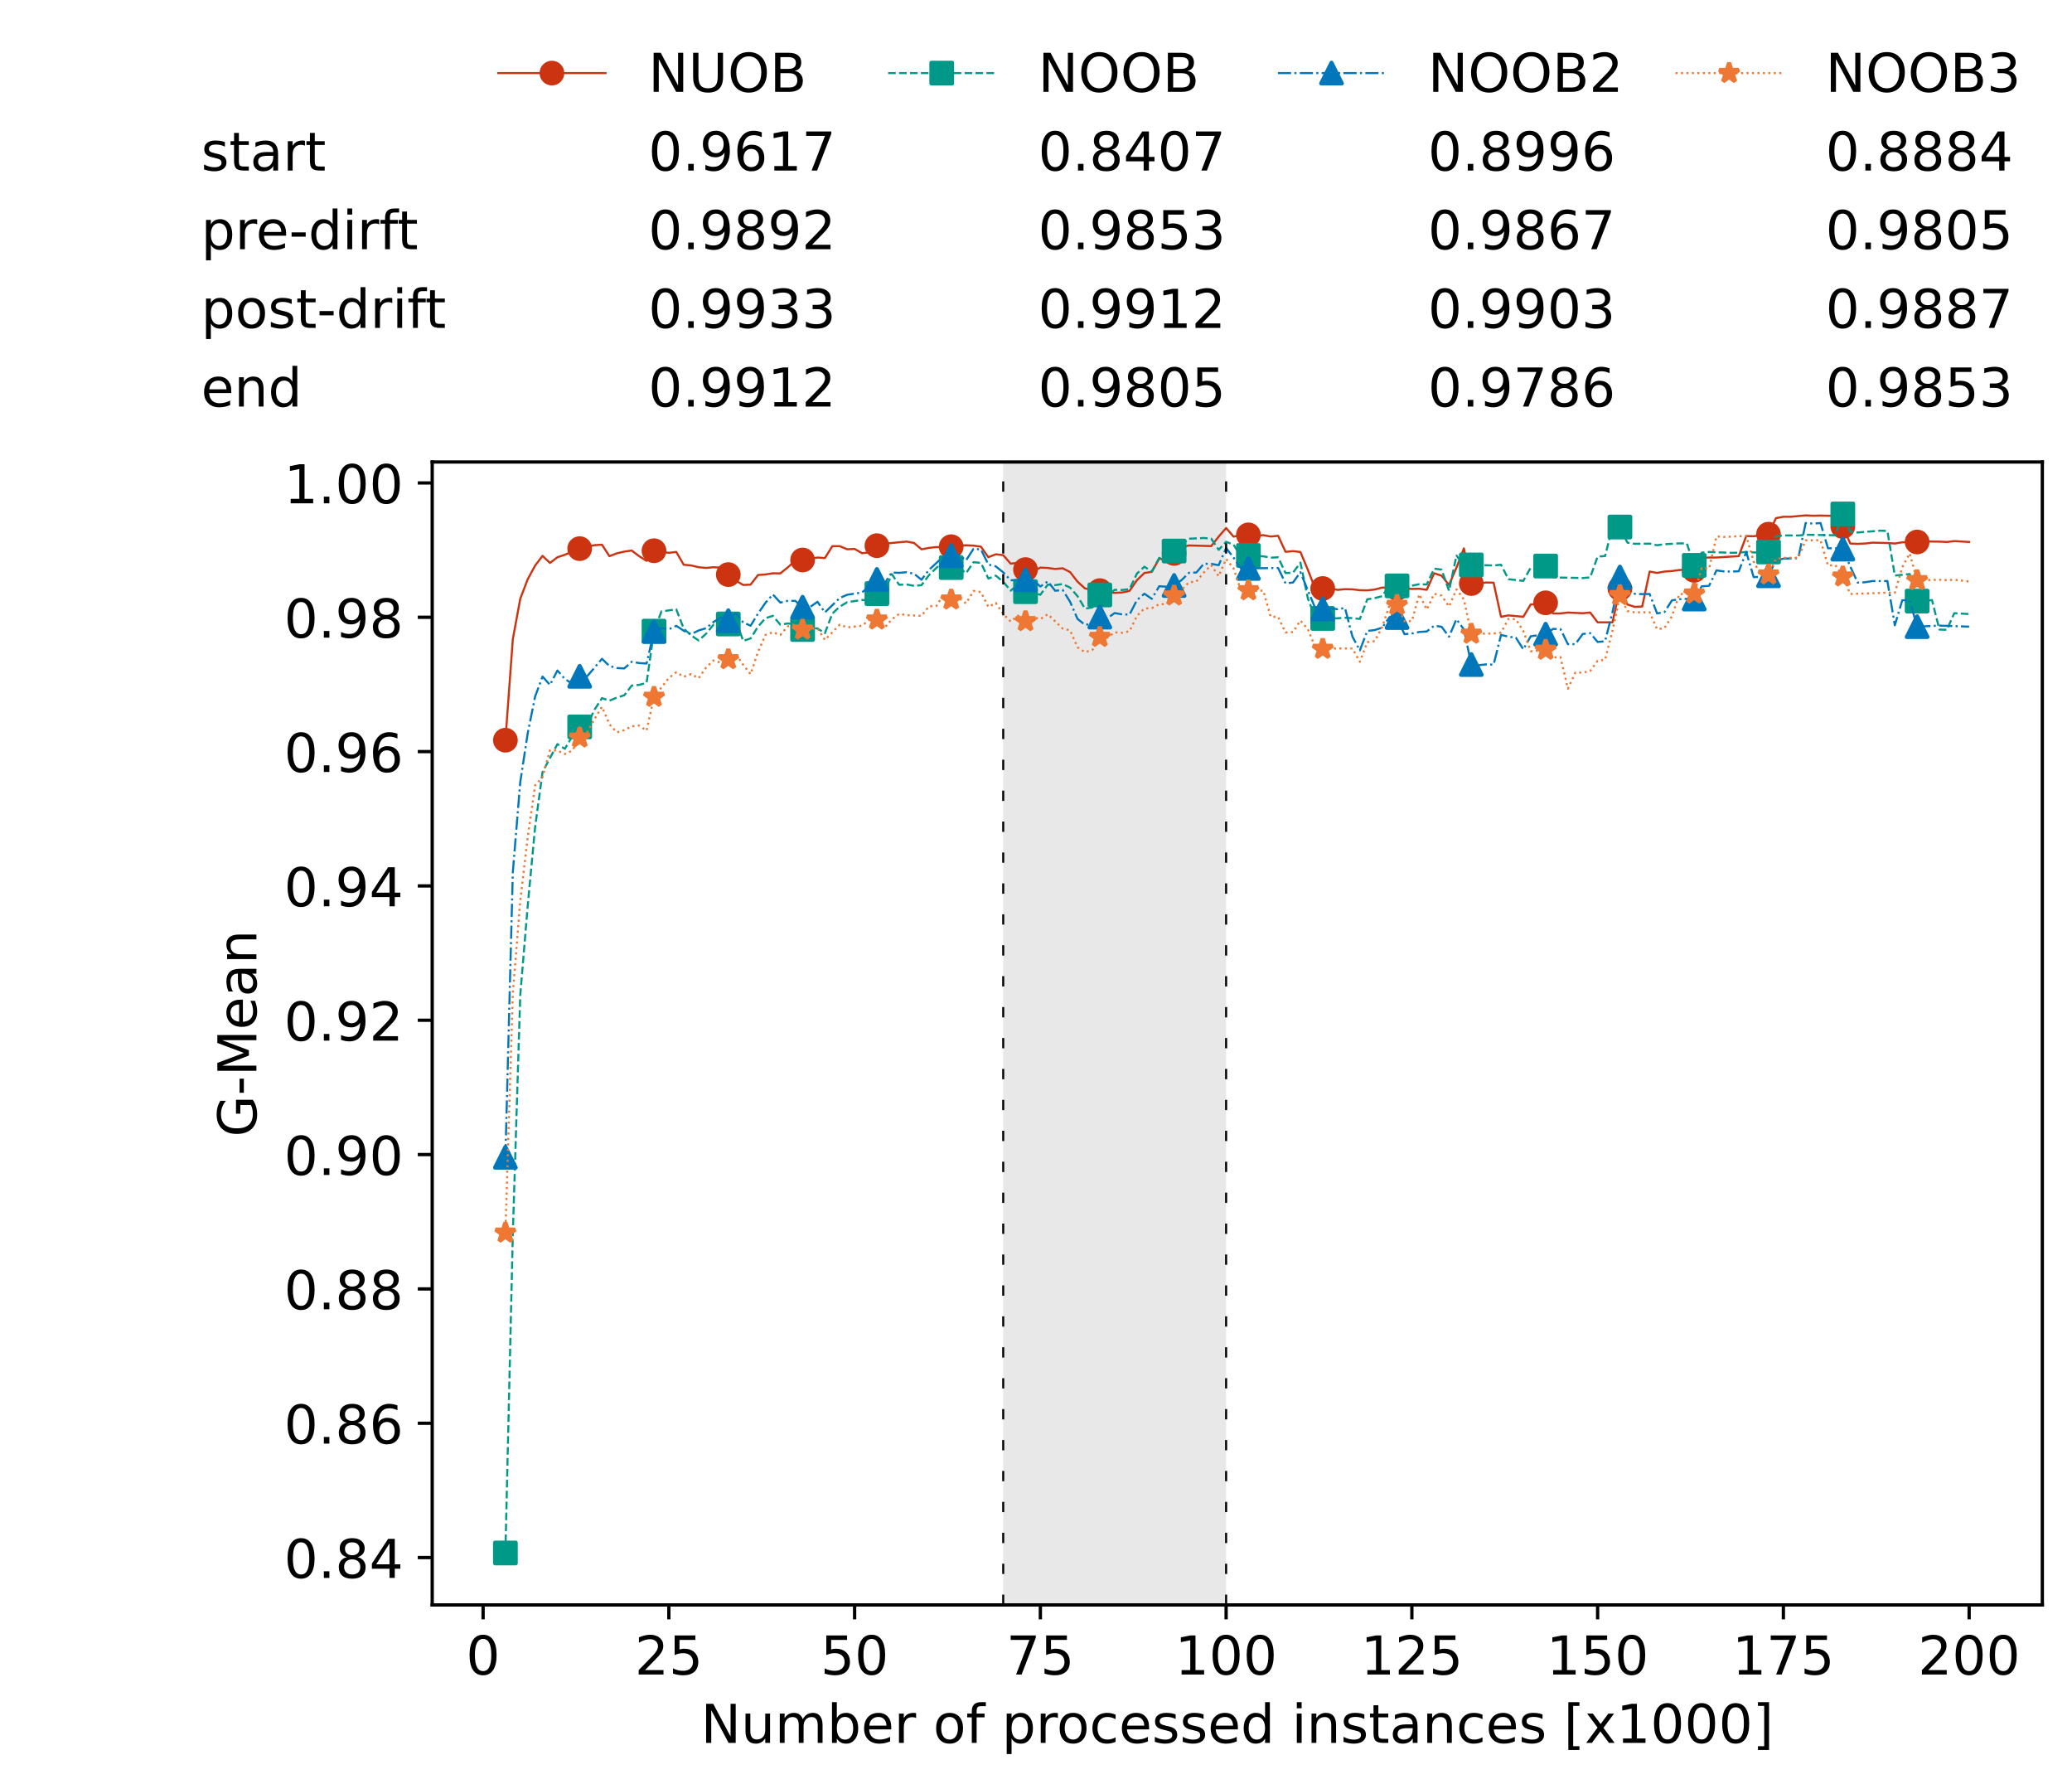 <?xml version="1.0" encoding="utf-8" standalone="no"?>
<!DOCTYPE svg PUBLIC "-//W3C//DTD SVG 1.1//EN"
  "http://www.w3.org/Graphics/SVG/1.1/DTD/svg11.dtd">
<!-- Created with matplotlib (https://matplotlib.org/) -->
<svg height="432.615pt" version="1.1" viewBox="0 0 502.65 432.615" width="502.65pt" xmlns="http://www.w3.org/2000/svg" xmlns:xlink="http://www.w3.org/1999/xlink">
 <defs>
  <style type="text/css">*{stroke-linecap:butt;stroke-linejoin:round;}</style>
 </defs>
 <g id="figure_1">
  <g id="patch_1">
   <path d="M 0 432.615 
L 502.65 432.615 
L 502.65 0 
L 0 0 
z
" style="fill:#ffffff;"/>
  </g>
  <g id="axes_1">
   <g id="patch_2">
    <path d="M 104.85 389.252 
L 495.45 389.252 
L 495.45 112.052 
L 104.85 112.052 
z
" style="fill:#ffffff;"/>
   </g>
   <g id="patch_3">
    <path clip-path="url(#pec63a1ec6c)" d="M 297.446 389.252 
L 297.446 112.052 
L 243.372 112.052 
L 243.372 389.252 
z
" style="fill:#d3d3d3;opacity:0.5;"/>
   </g>
   <g id="matplotlib.axis_1">
    <g id="xtick_1">
     <g id="line2d_1">
      <defs>
       <path d="M 0 0 
L 0 3.5 
" id="mcd97f584df" style="stroke:#000000;stroke-width:0.8;"/>
      </defs>
      <g>
       <use style="stroke:#000000;stroke-width:0.8;" x="117.197" xlink:href="#mcd97f584df" y="389.252"/>
      </g>
     </g>
     <g id="text_1">
      <!-- 0 -->
      <g transform="translate(113.061 406.13)scale(0.13 -0.13)">
       <defs>
        <path d="M 31.781 66.406 
Q 24.172 66.406 20.328 58.906 
Q 16.5 51.422 16.5 36.375 
Q 16.5 21.391 20.328 13.891 
Q 24.172 6.391 31.781 6.391 
Q 39.453 6.391 43.281 13.891 
Q 47.125 21.391 47.125 36.375 
Q 47.125 51.422 43.281 58.906 
Q 39.453 66.406 31.781 66.406 
z
M 31.781 74.219 
Q 44.047 74.219 50.516 64.516 
Q 56.984 54.828 56.984 36.375 
Q 56.984 17.969 50.516 8.266 
Q 44.047 -1.422 31.781 -1.422 
Q 19.531 -1.422 13.062 8.266 
Q 6.594 17.969 6.594 36.375 
Q 6.594 54.828 13.062 64.516 
Q 19.531 74.219 31.781 74.219 
z
" id="DejaVuSans-48"/>
       </defs>
       <use xlink:href="#DejaVuSans-48"/>
      </g>
     </g>
    </g>
    <g id="xtick_2">
     <g id="line2d_2">
      <g>
       <use style="stroke:#000000;stroke-width:0.8;" x="162.259" xlink:href="#mcd97f584df" y="389.252"/>
      </g>
     </g>
     <g id="text_2">
      <!-- 25 -->
      <g transform="translate(153.988 406.13)scale(0.13 -0.13)">
       <defs>
        <path d="M 19.188 8.297 
L 53.609 8.297 
L 53.609 0 
L 7.328 0 
L 7.328 8.297 
Q 12.938 14.109 22.625 23.891 
Q 32.328 33.688 34.812 36.531 
Q 39.547 41.844 41.422 45.531 
Q 43.312 49.219 43.312 52.781 
Q 43.312 58.594 39.234 62.25 
Q 35.156 65.922 28.609 65.922 
Q 23.969 65.922 18.812 64.312 
Q 13.672 62.703 7.812 59.422 
L 7.812 69.391 
Q 13.766 71.781 18.938 73 
Q 24.125 74.219 28.422 74.219 
Q 39.75 74.219 46.484 68.547 
Q 53.219 62.891 53.219 53.422 
Q 53.219 48.922 51.531 44.891 
Q 49.859 40.875 45.406 35.406 
Q 44.188 33.984 37.641 27.219 
Q 31.109 20.453 19.188 8.297 
z
" id="DejaVuSans-50"/>
        <path d="M 10.797 72.906 
L 49.516 72.906 
L 49.516 64.594 
L 19.828 64.594 
L 19.828 46.734 
Q 21.969 47.469 24.109 47.828 
Q 26.266 48.188 28.422 48.188 
Q 40.625 48.188 47.75 41.5 
Q 54.891 34.812 54.891 23.391 
Q 54.891 11.625 47.562 5.094 
Q 40.234 -1.422 26.906 -1.422 
Q 22.312 -1.422 17.547 -0.641 
Q 12.797 0.141 7.719 1.703 
L 7.719 11.625 
Q 12.109 9.234 16.797 8.062 
Q 21.484 6.891 26.703 6.891 
Q 35.156 6.891 40.078 11.328 
Q 45.016 15.766 45.016 23.391 
Q 45.016 31 40.078 35.438 
Q 35.156 39.891 26.703 39.891 
Q 22.75 39.891 18.812 39.016 
Q 14.891 38.141 10.797 36.281 
z
" id="DejaVuSans-53"/>
       </defs>
       <use xlink:href="#DejaVuSans-50"/>
       <use x="63.623" xlink:href="#DejaVuSans-53"/>
      </g>
     </g>
    </g>
    <g id="xtick_3">
     <g id="line2d_3">
      <g>
       <use style="stroke:#000000;stroke-width:0.8;" x="207.322" xlink:href="#mcd97f584df" y="389.252"/>
      </g>
     </g>
     <g id="text_3">
      <!-- 50 -->
      <g transform="translate(199.05 406.13)scale(0.13 -0.13)">
       <use xlink:href="#DejaVuSans-53"/>
       <use x="63.623" xlink:href="#DejaVuSans-48"/>
      </g>
     </g>
    </g>
    <g id="xtick_4">
     <g id="line2d_4">
      <g>
       <use style="stroke:#000000;stroke-width:0.8;" x="252.384" xlink:href="#mcd97f584df" y="389.252"/>
      </g>
     </g>
     <g id="text_4">
      <!-- 75 -->
      <g transform="translate(244.113 406.13)scale(0.13 -0.13)">
       <defs>
        <path d="M 8.203 72.906 
L 55.078 72.906 
L 55.078 68.703 
L 28.609 0 
L 18.312 0 
L 43.219 64.594 
L 8.203 64.594 
z
" id="DejaVuSans-55"/>
       </defs>
       <use xlink:href="#DejaVuSans-55"/>
       <use x="63.623" xlink:href="#DejaVuSans-53"/>
      </g>
     </g>
    </g>
    <g id="xtick_5">
     <g id="line2d_5">
      <g>
       <use style="stroke:#000000;stroke-width:0.8;" x="297.446" xlink:href="#mcd97f584df" y="389.252"/>
      </g>
     </g>
     <g id="text_5">
      <!-- 100 -->
      <g transform="translate(285.039 406.13)scale(0.13 -0.13)">
       <defs>
        <path d="M 12.406 8.297 
L 28.516 8.297 
L 28.516 63.922 
L 10.984 60.406 
L 10.984 69.391 
L 28.422 72.906 
L 38.281 72.906 
L 38.281 8.297 
L 54.391 8.297 
L 54.391 0 
L 12.406 0 
z
" id="DejaVuSans-49"/>
       </defs>
       <use xlink:href="#DejaVuSans-49"/>
       <use x="63.623" xlink:href="#DejaVuSans-48"/>
       <use x="127.246" xlink:href="#DejaVuSans-48"/>
      </g>
     </g>
    </g>
    <g id="xtick_6">
     <g id="line2d_6">
      <g>
       <use style="stroke:#000000;stroke-width:0.8;" x="342.509" xlink:href="#mcd97f584df" y="389.252"/>
      </g>
     </g>
     <g id="text_6">
      <!-- 125 -->
      <g transform="translate(330.102 406.13)scale(0.13 -0.13)">
       <use xlink:href="#DejaVuSans-49"/>
       <use x="63.623" xlink:href="#DejaVuSans-50"/>
       <use x="127.246" xlink:href="#DejaVuSans-53"/>
      </g>
     </g>
    </g>
    <g id="xtick_7">
     <g id="line2d_7">
      <g>
       <use style="stroke:#000000;stroke-width:0.8;" x="387.571" xlink:href="#mcd97f584df" y="389.252"/>
      </g>
     </g>
     <g id="text_7">
      <!-- 150 -->
      <g transform="translate(375.164 406.13)scale(0.13 -0.13)">
       <use xlink:href="#DejaVuSans-49"/>
       <use x="63.623" xlink:href="#DejaVuSans-53"/>
       <use x="127.246" xlink:href="#DejaVuSans-48"/>
      </g>
     </g>
    </g>
    <g id="xtick_8">
     <g id="line2d_8">
      <g>
       <use style="stroke:#000000;stroke-width:0.8;" x="432.633" xlink:href="#mcd97f584df" y="389.252"/>
      </g>
     </g>
     <g id="text_8">
      <!-- 175 -->
      <g transform="translate(420.226 406.13)scale(0.13 -0.13)">
       <use xlink:href="#DejaVuSans-49"/>
       <use x="63.623" xlink:href="#DejaVuSans-55"/>
       <use x="127.246" xlink:href="#DejaVuSans-53"/>
      </g>
     </g>
    </g>
    <g id="xtick_9">
     <g id="line2d_9">
      <g>
       <use style="stroke:#000000;stroke-width:0.8;" x="477.695" xlink:href="#mcd97f584df" y="389.252"/>
      </g>
     </g>
     <g id="text_9">
      <!-- 200 -->
      <g transform="translate(465.289 406.13)scale(0.13 -0.13)">
       <use xlink:href="#DejaVuSans-50"/>
       <use x="63.623" xlink:href="#DejaVuSans-48"/>
       <use x="127.246" xlink:href="#DejaVuSans-48"/>
      </g>
     </g>
    </g>
    <g id="text_10">
     <!-- Number of processed instances [x1000] -->
     <g transform="translate(170.025 422.711)scale(0.13 -0.13)">
      <defs>
       <path d="M 9.812 72.906 
L 23.094 72.906 
L 55.422 11.922 
L 55.422 72.906 
L 64.984 72.906 
L 64.984 0 
L 51.703 0 
L 19.391 60.984 
L 19.391 0 
L 9.812 0 
z
" id="DejaVuSans-78"/>
       <path d="M 8.5 21.578 
L 8.5 54.688 
L 17.484 54.688 
L 17.484 21.922 
Q 17.484 14.156 20.5 10.266 
Q 23.531 6.391 29.594 6.391 
Q 36.859 6.391 41.078 11.031 
Q 45.312 15.672 45.312 23.688 
L 45.312 54.688 
L 54.297 54.688 
L 54.297 0 
L 45.312 0 
L 45.312 8.406 
Q 42.047 3.422 37.719 1 
Q 33.406 -1.422 27.688 -1.422 
Q 18.266 -1.422 13.375 4.438 
Q 8.5 10.297 8.5 21.578 
z
M 31.109 56 
z
" id="DejaVuSans-117"/>
       <path d="M 52 44.188 
Q 55.375 50.25 60.062 53.125 
Q 64.75 56 71.094 56 
Q 79.641 56 84.281 50.016 
Q 88.922 44.047 88.922 33.016 
L 88.922 0 
L 79.891 0 
L 79.891 32.719 
Q 79.891 40.578 77.094 44.375 
Q 74.312 48.188 68.609 48.188 
Q 61.625 48.188 57.562 43.547 
Q 53.516 38.922 53.516 30.906 
L 53.516 0 
L 44.484 0 
L 44.484 32.719 
Q 44.484 40.625 41.703 44.406 
Q 38.922 48.188 33.109 48.188 
Q 26.219 48.188 22.156 43.531 
Q 18.109 38.875 18.109 30.906 
L 18.109 0 
L 9.078 0 
L 9.078 54.688 
L 18.109 54.688 
L 18.109 46.188 
Q 21.188 51.219 25.484 53.609 
Q 29.781 56 35.688 56 
Q 41.656 56 45.828 52.969 
Q 50 49.953 52 44.188 
z
" id="DejaVuSans-109"/>
       <path d="M 48.688 27.297 
Q 48.688 37.203 44.609 42.844 
Q 40.531 48.484 33.406 48.484 
Q 26.266 48.484 22.188 42.844 
Q 18.109 37.203 18.109 27.297 
Q 18.109 17.391 22.188 11.75 
Q 26.266 6.109 33.406 6.109 
Q 40.531 6.109 44.609 11.75 
Q 48.688 17.391 48.688 27.297 
z
M 18.109 46.391 
Q 20.953 51.266 25.266 53.625 
Q 29.594 56 35.594 56 
Q 45.562 56 51.781 48.094 
Q 58.016 40.188 58.016 27.297 
Q 58.016 14.406 51.781 6.484 
Q 45.562 -1.422 35.594 -1.422 
Q 29.594 -1.422 25.266 0.953 
Q 20.953 3.328 18.109 8.203 
L 18.109 0 
L 9.078 0 
L 9.078 75.984 
L 18.109 75.984 
z
" id="DejaVuSans-98"/>
       <path d="M 56.203 29.594 
L 56.203 25.203 
L 14.891 25.203 
Q 15.484 15.922 20.484 11.062 
Q 25.484 6.203 34.422 6.203 
Q 39.594 6.203 44.453 7.469 
Q 49.312 8.734 54.109 11.281 
L 54.109 2.781 
Q 49.266 0.734 44.188 -0.344 
Q 39.109 -1.422 33.891 -1.422 
Q 20.797 -1.422 13.156 6.188 
Q 5.516 13.812 5.516 26.812 
Q 5.516 40.234 12.766 48.109 
Q 20.016 56 32.328 56 
Q 43.359 56 49.781 48.891 
Q 56.203 41.797 56.203 29.594 
z
M 47.219 32.234 
Q 47.125 39.594 43.094 43.984 
Q 39.062 48.391 32.422 48.391 
Q 24.906 48.391 20.391 44.141 
Q 15.875 39.891 15.188 32.172 
z
" id="DejaVuSans-101"/>
       <path d="M 41.109 46.297 
Q 39.594 47.172 37.812 47.578 
Q 36.031 48 33.891 48 
Q 26.266 48 22.188 43.047 
Q 18.109 38.094 18.109 28.812 
L 18.109 0 
L 9.078 0 
L 9.078 54.688 
L 18.109 54.688 
L 18.109 46.188 
Q 20.953 51.172 25.484 53.578 
Q 30.031 56 36.531 56 
Q 37.453 56 38.578 55.875 
Q 39.703 55.766 41.062 55.516 
z
" id="DejaVuSans-114"/>
       <path id="DejaVuSans-32"/>
       <path d="M 30.609 48.391 
Q 23.391 48.391 19.188 42.75 
Q 14.984 37.109 14.984 27.297 
Q 14.984 17.484 19.156 11.844 
Q 23.344 6.203 30.609 6.203 
Q 37.797 6.203 41.984 11.859 
Q 46.188 17.531 46.188 27.297 
Q 46.188 37.016 41.984 42.703 
Q 37.797 48.391 30.609 48.391 
z
M 30.609 56 
Q 42.328 56 49.016 48.375 
Q 55.719 40.766 55.719 27.297 
Q 55.719 13.875 49.016 6.219 
Q 42.328 -1.422 30.609 -1.422 
Q 18.844 -1.422 12.172 6.219 
Q 5.516 13.875 5.516 27.297 
Q 5.516 40.766 12.172 48.375 
Q 18.844 56 30.609 56 
z
" id="DejaVuSans-111"/>
       <path d="M 37.109 75.984 
L 37.109 68.5 
L 28.516 68.5 
Q 23.688 68.5 21.797 66.547 
Q 19.922 64.594 19.922 59.516 
L 19.922 54.688 
L 34.719 54.688 
L 34.719 47.703 
L 19.922 47.703 
L 19.922 0 
L 10.891 0 
L 10.891 47.703 
L 2.297 47.703 
L 2.297 54.688 
L 10.891 54.688 
L 10.891 58.5 
Q 10.891 67.625 15.141 71.797 
Q 19.391 75.984 28.609 75.984 
z
" id="DejaVuSans-102"/>
       <path d="M 18.109 8.203 
L 18.109 -20.797 
L 9.078 -20.797 
L 9.078 54.688 
L 18.109 54.688 
L 18.109 46.391 
Q 20.953 51.266 25.266 53.625 
Q 29.594 56 35.594 56 
Q 45.562 56 51.781 48.094 
Q 58.016 40.188 58.016 27.297 
Q 58.016 14.406 51.781 6.484 
Q 45.562 -1.422 35.594 -1.422 
Q 29.594 -1.422 25.266 0.953 
Q 20.953 3.328 18.109 8.203 
z
M 48.688 27.297 
Q 48.688 37.203 44.609 42.844 
Q 40.531 48.484 33.406 48.484 
Q 26.266 48.484 22.188 42.844 
Q 18.109 37.203 18.109 27.297 
Q 18.109 17.391 22.188 11.75 
Q 26.266 6.109 33.406 6.109 
Q 40.531 6.109 44.609 11.75 
Q 48.688 17.391 48.688 27.297 
z
" id="DejaVuSans-112"/>
       <path d="M 48.781 52.594 
L 48.781 44.188 
Q 44.969 46.297 41.141 47.344 
Q 37.312 48.391 33.406 48.391 
Q 24.656 48.391 19.812 42.844 
Q 14.984 37.312 14.984 27.297 
Q 14.984 17.281 19.812 11.734 
Q 24.656 6.203 33.406 6.203 
Q 37.312 6.203 41.141 7.25 
Q 44.969 8.297 48.781 10.406 
L 48.781 2.094 
Q 45.016 0.344 40.984 -0.531 
Q 36.969 -1.422 32.422 -1.422 
Q 20.062 -1.422 12.781 6.344 
Q 5.516 14.109 5.516 27.297 
Q 5.516 40.672 12.859 48.328 
Q 20.219 56 33.016 56 
Q 37.156 56 41.109 55.141 
Q 45.062 54.297 48.781 52.594 
z
" id="DejaVuSans-99"/>
       <path d="M 44.281 53.078 
L 44.281 44.578 
Q 40.484 46.531 36.375 47.5 
Q 32.281 48.484 27.875 48.484 
Q 21.188 48.484 17.844 46.438 
Q 14.5 44.391 14.5 40.281 
Q 14.5 37.156 16.891 35.375 
Q 19.281 33.594 26.516 31.984 
L 29.594 31.297 
Q 39.156 29.25 43.188 25.516 
Q 47.219 21.781 47.219 15.094 
Q 47.219 7.469 41.188 3.016 
Q 35.156 -1.422 24.609 -1.422 
Q 20.219 -1.422 15.453 -0.562 
Q 10.688 0.297 5.422 2 
L 5.422 11.281 
Q 10.406 8.688 15.234 7.391 
Q 20.062 6.109 24.812 6.109 
Q 31.156 6.109 34.562 8.281 
Q 37.984 10.453 37.984 14.406 
Q 37.984 18.062 35.516 20.016 
Q 33.062 21.969 24.703 23.781 
L 21.578 24.516 
Q 13.234 26.266 9.516 29.906 
Q 5.812 33.547 5.812 39.891 
Q 5.812 47.609 11.281 51.797 
Q 16.75 56 26.812 56 
Q 31.781 56 36.172 55.266 
Q 40.578 54.547 44.281 53.078 
z
" id="DejaVuSans-115"/>
       <path d="M 45.406 46.391 
L 45.406 75.984 
L 54.391 75.984 
L 54.391 0 
L 45.406 0 
L 45.406 8.203 
Q 42.578 3.328 38.25 0.953 
Q 33.938 -1.422 27.875 -1.422 
Q 17.969 -1.422 11.734 6.484 
Q 5.516 14.406 5.516 27.297 
Q 5.516 40.188 11.734 48.094 
Q 17.969 56 27.875 56 
Q 33.938 56 38.25 53.625 
Q 42.578 51.266 45.406 46.391 
z
M 14.797 27.297 
Q 14.797 17.391 18.875 11.75 
Q 22.953 6.109 30.078 6.109 
Q 37.203 6.109 41.297 11.75 
Q 45.406 17.391 45.406 27.297 
Q 45.406 37.203 41.297 42.844 
Q 37.203 48.484 30.078 48.484 
Q 22.953 48.484 18.875 42.844 
Q 14.797 37.203 14.797 27.297 
z
" id="DejaVuSans-100"/>
       <path d="M 9.422 54.688 
L 18.406 54.688 
L 18.406 0 
L 9.422 0 
z
M 9.422 75.984 
L 18.406 75.984 
L 18.406 64.594 
L 9.422 64.594 
z
" id="DejaVuSans-105"/>
       <path d="M 54.891 33.016 
L 54.891 0 
L 45.906 0 
L 45.906 32.719 
Q 45.906 40.484 42.875 44.328 
Q 39.844 48.188 33.797 48.188 
Q 26.516 48.188 22.312 43.547 
Q 18.109 38.922 18.109 30.906 
L 18.109 0 
L 9.078 0 
L 9.078 54.688 
L 18.109 54.688 
L 18.109 46.188 
Q 21.344 51.125 25.703 53.562 
Q 30.078 56 35.797 56 
Q 45.219 56 50.047 50.172 
Q 54.891 44.344 54.891 33.016 
z
" id="DejaVuSans-110"/>
       <path d="M 18.312 70.219 
L 18.312 54.688 
L 36.812 54.688 
L 36.812 47.703 
L 18.312 47.703 
L 18.312 18.016 
Q 18.312 11.328 20.141 9.422 
Q 21.969 7.516 27.594 7.516 
L 36.812 7.516 
L 36.812 0 
L 27.594 0 
Q 17.188 0 13.234 3.875 
Q 9.281 7.766 9.281 18.016 
L 9.281 47.703 
L 2.688 47.703 
L 2.688 54.688 
L 9.281 54.688 
L 9.281 70.219 
z
" id="DejaVuSans-116"/>
       <path d="M 34.281 27.484 
Q 23.391 27.484 19.188 25 
Q 14.984 22.516 14.984 16.5 
Q 14.984 11.719 18.141 8.906 
Q 21.297 6.109 26.703 6.109 
Q 34.188 6.109 38.703 11.406 
Q 43.219 16.703 43.219 25.484 
L 43.219 27.484 
z
M 52.203 31.203 
L 52.203 0 
L 43.219 0 
L 43.219 8.297 
Q 40.141 3.328 35.547 0.953 
Q 30.953 -1.422 24.312 -1.422 
Q 15.922 -1.422 10.953 3.297 
Q 6 8.016 6 15.922 
Q 6 25.141 12.172 29.828 
Q 18.359 34.516 30.609 34.516 
L 43.219 34.516 
L 43.219 35.406 
Q 43.219 41.609 39.141 45 
Q 35.062 48.391 27.688 48.391 
Q 23 48.391 18.547 47.266 
Q 14.109 46.141 10.016 43.891 
L 10.016 52.203 
Q 14.938 54.109 19.578 55.047 
Q 24.219 56 28.609 56 
Q 40.484 56 46.344 49.844 
Q 52.203 43.703 52.203 31.203 
z
" id="DejaVuSans-97"/>
       <path d="M 8.594 75.984 
L 29.297 75.984 
L 29.297 69 
L 17.578 69 
L 17.578 -6.203 
L 29.297 -6.203 
L 29.297 -13.188 
L 8.594 -13.188 
z
" id="DejaVuSans-91"/>
       <path d="M 54.891 54.688 
L 35.109 28.078 
L 55.906 0 
L 45.312 0 
L 29.391 21.484 
L 13.484 0 
L 2.875 0 
L 24.125 28.609 
L 4.688 54.688 
L 15.281 54.688 
L 29.781 35.203 
L 44.281 54.688 
z
" id="DejaVuSans-120"/>
       <path d="M 30.422 75.984 
L 30.422 -13.188 
L 9.719 -13.188 
L 9.719 -6.203 
L 21.391 -6.203 
L 21.391 69 
L 9.719 69 
L 9.719 75.984 
z
" id="DejaVuSans-93"/>
      </defs>
      <use xlink:href="#DejaVuSans-78"/>
      <use x="74.805" xlink:href="#DejaVuSans-117"/>
      <use x="138.184" xlink:href="#DejaVuSans-109"/>
      <use x="235.596" xlink:href="#DejaVuSans-98"/>
      <use x="299.072" xlink:href="#DejaVuSans-101"/>
      <use x="360.596" xlink:href="#DejaVuSans-114"/>
      <use x="401.709" xlink:href="#DejaVuSans-32"/>
      <use x="433.496" xlink:href="#DejaVuSans-111"/>
      <use x="494.678" xlink:href="#DejaVuSans-102"/>
      <use x="529.883" xlink:href="#DejaVuSans-32"/>
      <use x="561.67" xlink:href="#DejaVuSans-112"/>
      <use x="625.146" xlink:href="#DejaVuSans-114"/>
      <use x="664.01" xlink:href="#DejaVuSans-111"/>
      <use x="725.191" xlink:href="#DejaVuSans-99"/>
      <use x="780.172" xlink:href="#DejaVuSans-101"/>
      <use x="841.695" xlink:href="#DejaVuSans-115"/>
      <use x="893.795" xlink:href="#DejaVuSans-115"/>
      <use x="945.895" xlink:href="#DejaVuSans-101"/>
      <use x="1007.418" xlink:href="#DejaVuSans-100"/>
      <use x="1070.895" xlink:href="#DejaVuSans-32"/>
      <use x="1102.682" xlink:href="#DejaVuSans-105"/>
      <use x="1130.465" xlink:href="#DejaVuSans-110"/>
      <use x="1193.844" xlink:href="#DejaVuSans-115"/>
      <use x="1245.943" xlink:href="#DejaVuSans-116"/>
      <use x="1285.152" xlink:href="#DejaVuSans-97"/>
      <use x="1346.432" xlink:href="#DejaVuSans-110"/>
      <use x="1409.811" xlink:href="#DejaVuSans-99"/>
      <use x="1464.791" xlink:href="#DejaVuSans-101"/>
      <use x="1526.314" xlink:href="#DejaVuSans-115"/>
      <use x="1578.414" xlink:href="#DejaVuSans-32"/>
      <use x="1610.201" xlink:href="#DejaVuSans-91"/>
      <use x="1649.215" xlink:href="#DejaVuSans-120"/>
      <use x="1708.395" xlink:href="#DejaVuSans-49"/>
      <use x="1772.018" xlink:href="#DejaVuSans-48"/>
      <use x="1835.641" xlink:href="#DejaVuSans-48"/>
      <use x="1899.264" xlink:href="#DejaVuSans-48"/>
      <use x="1962.887" xlink:href="#DejaVuSans-93"/>
     </g>
    </g>
   </g>
   <g id="matplotlib.axis_2">
    <g id="ytick_1">
     <g id="line2d_10">
      <defs>
       <path d="M 0 0 
L -3.5 0 
" id="m18ea2f5271" style="stroke:#000000;stroke-width:0.8;"/>
      </defs>
      <g>
       <use style="stroke:#000000;stroke-width:0.8;" x="104.85" xlink:href="#m18ea2f5271" y="377.764"/>
      </g>
     </g>
     <g id="text_11">
      <!-- 0.84 -->
      <g transform="translate(68.905 382.703)scale(0.13 -0.13)">
       <defs>
        <path d="M 10.688 12.406 
L 21 12.406 
L 21 0 
L 10.688 0 
z
" id="DejaVuSans-46"/>
        <path d="M 31.781 34.625 
Q 24.75 34.625 20.719 30.859 
Q 16.703 27.094 16.703 20.516 
Q 16.703 13.922 20.719 10.156 
Q 24.75 6.391 31.781 6.391 
Q 38.812 6.391 42.859 10.172 
Q 46.922 13.969 46.922 20.516 
Q 46.922 27.094 42.891 30.859 
Q 38.875 34.625 31.781 34.625 
z
M 21.922 38.812 
Q 15.578 40.375 12.031 44.719 
Q 8.5 49.078 8.5 55.328 
Q 8.5 64.062 14.719 69.141 
Q 20.953 74.219 31.781 74.219 
Q 42.672 74.219 48.875 69.141 
Q 55.078 64.062 55.078 55.328 
Q 55.078 49.078 51.531 44.719 
Q 48 40.375 41.703 38.812 
Q 48.828 37.156 52.797 32.312 
Q 56.781 27.484 56.781 20.516 
Q 56.781 9.906 50.312 4.234 
Q 43.844 -1.422 31.781 -1.422 
Q 19.734 -1.422 13.25 4.234 
Q 6.781 9.906 6.781 20.516 
Q 6.781 27.484 10.781 32.312 
Q 14.797 37.156 21.922 38.812 
z
M 18.312 54.391 
Q 18.312 48.734 21.844 45.562 
Q 25.391 42.391 31.781 42.391 
Q 38.141 42.391 41.719 45.562 
Q 45.312 48.734 45.312 54.391 
Q 45.312 60.062 41.719 63.234 
Q 38.141 66.406 31.781 66.406 
Q 25.391 66.406 21.844 63.234 
Q 18.312 60.062 18.312 54.391 
z
" id="DejaVuSans-56"/>
        <path d="M 37.797 64.312 
L 12.891 25.391 
L 37.797 25.391 
z
M 35.203 72.906 
L 47.609 72.906 
L 47.609 25.391 
L 58.016 25.391 
L 58.016 17.188 
L 47.609 17.188 
L 47.609 0 
L 37.797 0 
L 37.797 17.188 
L 4.891 17.188 
L 4.891 26.703 
z
" id="DejaVuSans-52"/>
       </defs>
       <use xlink:href="#DejaVuSans-48"/>
       <use x="63.623" xlink:href="#DejaVuSans-46"/>
       <use x="95.41" xlink:href="#DejaVuSans-56"/>
       <use x="159.033" xlink:href="#DejaVuSans-52"/>
      </g>
     </g>
    </g>
    <g id="ytick_2">
     <g id="line2d_11">
      <g>
       <use style="stroke:#000000;stroke-width:0.8;" x="104.85" xlink:href="#m18ea2f5271" y="345.185"/>
      </g>
     </g>
     <g id="text_12">
      <!-- 0.86 -->
      <g transform="translate(68.905 350.124)scale(0.13 -0.13)">
       <defs>
        <path d="M 33.016 40.375 
Q 26.375 40.375 22.484 35.828 
Q 18.609 31.297 18.609 23.391 
Q 18.609 15.531 22.484 10.953 
Q 26.375 6.391 33.016 6.391 
Q 39.656 6.391 43.531 10.953 
Q 47.406 15.531 47.406 23.391 
Q 47.406 31.297 43.531 35.828 
Q 39.656 40.375 33.016 40.375 
z
M 52.594 71.297 
L 52.594 62.312 
Q 48.875 64.062 45.094 64.984 
Q 41.312 65.922 37.594 65.922 
Q 27.828 65.922 22.672 59.328 
Q 17.531 52.734 16.797 39.406 
Q 19.672 43.656 24.016 45.922 
Q 28.375 48.188 33.594 48.188 
Q 44.578 48.188 50.953 41.516 
Q 57.328 34.859 57.328 23.391 
Q 57.328 12.156 50.688 5.359 
Q 44.047 -1.422 33.016 -1.422 
Q 20.359 -1.422 13.672 8.266 
Q 6.984 17.969 6.984 36.375 
Q 6.984 53.656 15.188 63.938 
Q 23.391 74.219 37.203 74.219 
Q 40.922 74.219 44.703 73.484 
Q 48.484 72.75 52.594 71.297 
z
" id="DejaVuSans-54"/>
       </defs>
       <use xlink:href="#DejaVuSans-48"/>
       <use x="63.623" xlink:href="#DejaVuSans-46"/>
       <use x="95.41" xlink:href="#DejaVuSans-56"/>
       <use x="159.033" xlink:href="#DejaVuSans-54"/>
      </g>
     </g>
    </g>
    <g id="ytick_3">
     <g id="line2d_12">
      <g>
       <use style="stroke:#000000;stroke-width:0.8;" x="104.85" xlink:href="#m18ea2f5271" y="312.606"/>
      </g>
     </g>
     <g id="text_13">
      <!-- 0.88 -->
      <g transform="translate(68.905 317.545)scale(0.13 -0.13)">
       <use xlink:href="#DejaVuSans-48"/>
       <use x="63.623" xlink:href="#DejaVuSans-46"/>
       <use x="95.41" xlink:href="#DejaVuSans-56"/>
       <use x="159.033" xlink:href="#DejaVuSans-56"/>
      </g>
     </g>
    </g>
    <g id="ytick_4">
     <g id="line2d_13">
      <g>
       <use style="stroke:#000000;stroke-width:0.8;" x="104.85" xlink:href="#m18ea2f5271" y="280.027"/>
      </g>
     </g>
     <g id="text_14">
      <!-- 0.90 -->
      <g transform="translate(68.905 284.966)scale(0.13 -0.13)">
       <defs>
        <path d="M 10.984 1.516 
L 10.984 10.5 
Q 14.703 8.734 18.5 7.812 
Q 22.312 6.891 25.984 6.891 
Q 35.75 6.891 40.891 13.453 
Q 46.047 20.016 46.781 33.406 
Q 43.953 29.203 39.594 26.953 
Q 35.25 24.703 29.984 24.703 
Q 19.047 24.703 12.672 31.312 
Q 6.297 37.938 6.297 49.422 
Q 6.297 60.641 12.938 67.422 
Q 19.578 74.219 30.609 74.219 
Q 43.266 74.219 49.922 64.516 
Q 56.594 54.828 56.594 36.375 
Q 56.594 19.141 48.406 8.859 
Q 40.234 -1.422 26.422 -1.422 
Q 22.703 -1.422 18.891 -0.688 
Q 15.094 0.047 10.984 1.516 
z
M 30.609 32.422 
Q 37.25 32.422 41.125 36.953 
Q 45.016 41.5 45.016 49.422 
Q 45.016 57.281 41.125 61.844 
Q 37.25 66.406 30.609 66.406 
Q 23.969 66.406 20.094 61.844 
Q 16.219 57.281 16.219 49.422 
Q 16.219 41.5 20.094 36.953 
Q 23.969 32.422 30.609 32.422 
z
" id="DejaVuSans-57"/>
       </defs>
       <use xlink:href="#DejaVuSans-48"/>
       <use x="63.623" xlink:href="#DejaVuSans-46"/>
       <use x="95.41" xlink:href="#DejaVuSans-57"/>
       <use x="159.033" xlink:href="#DejaVuSans-48"/>
      </g>
     </g>
    </g>
    <g id="ytick_5">
     <g id="line2d_14">
      <g>
       <use style="stroke:#000000;stroke-width:0.8;" x="104.85" xlink:href="#m18ea2f5271" y="247.447"/>
      </g>
     </g>
     <g id="text_15">
      <!-- 0.92 -->
      <g transform="translate(68.905 252.386)scale(0.13 -0.13)">
       <use xlink:href="#DejaVuSans-48"/>
       <use x="63.623" xlink:href="#DejaVuSans-46"/>
       <use x="95.41" xlink:href="#DejaVuSans-57"/>
       <use x="159.033" xlink:href="#DejaVuSans-50"/>
      </g>
     </g>
    </g>
    <g id="ytick_6">
     <g id="line2d_15">
      <g>
       <use style="stroke:#000000;stroke-width:0.8;" x="104.85" xlink:href="#m18ea2f5271" y="214.868"/>
      </g>
     </g>
     <g id="text_16">
      <!-- 0.94 -->
      <g transform="translate(68.905 219.807)scale(0.13 -0.13)">
       <use xlink:href="#DejaVuSans-48"/>
       <use x="63.623" xlink:href="#DejaVuSans-46"/>
       <use x="95.41" xlink:href="#DejaVuSans-57"/>
       <use x="159.033" xlink:href="#DejaVuSans-52"/>
      </g>
     </g>
    </g>
    <g id="ytick_7">
     <g id="line2d_16">
      <g>
       <use style="stroke:#000000;stroke-width:0.8;" x="104.85" xlink:href="#m18ea2f5271" y="182.289"/>
      </g>
     </g>
     <g id="text_17">
      <!-- 0.96 -->
      <g transform="translate(68.905 187.228)scale(0.13 -0.13)">
       <use xlink:href="#DejaVuSans-48"/>
       <use x="63.623" xlink:href="#DejaVuSans-46"/>
       <use x="95.41" xlink:href="#DejaVuSans-57"/>
       <use x="159.033" xlink:href="#DejaVuSans-54"/>
      </g>
     </g>
    </g>
    <g id="ytick_8">
     <g id="line2d_17">
      <g>
       <use style="stroke:#000000;stroke-width:0.8;" x="104.85" xlink:href="#m18ea2f5271" y="149.71"/>
      </g>
     </g>
     <g id="text_18">
      <!-- 0.98 -->
      <g transform="translate(68.905 154.649)scale(0.13 -0.13)">
       <use xlink:href="#DejaVuSans-48"/>
       <use x="63.623" xlink:href="#DejaVuSans-46"/>
       <use x="95.41" xlink:href="#DejaVuSans-57"/>
       <use x="159.033" xlink:href="#DejaVuSans-56"/>
      </g>
     </g>
    </g>
    <g id="ytick_9">
     <g id="line2d_18">
      <g>
       <use style="stroke:#000000;stroke-width:0.8;" x="104.85" xlink:href="#m18ea2f5271" y="117.131"/>
      </g>
     </g>
     <g id="text_19">
      <!-- 1.00 -->
      <g transform="translate(68.905 122.069)scale(0.13 -0.13)">
       <use xlink:href="#DejaVuSans-49"/>
       <use x="63.623" xlink:href="#DejaVuSans-46"/>
       <use x="95.41" xlink:href="#DejaVuSans-48"/>
       <use x="159.033" xlink:href="#DejaVuSans-48"/>
      </g>
     </g>
    </g>
    <g id="text_20">
     <!-- G-Mean -->
     <g transform="translate(62.201 275.744)rotate(-90)scale(0.13 -0.13)">
      <defs>
       <path d="M 59.516 10.406 
L 59.516 29.984 
L 43.406 29.984 
L 43.406 38.094 
L 69.281 38.094 
L 69.281 6.781 
Q 63.578 2.734 56.688 0.656 
Q 49.812 -1.422 42 -1.422 
Q 24.906 -1.422 15.25 8.562 
Q 5.609 18.562 5.609 36.375 
Q 5.609 54.25 15.25 64.234 
Q 24.906 74.219 42 74.219 
Q 49.125 74.219 55.547 72.453 
Q 61.969 70.703 67.391 67.281 
L 67.391 56.781 
Q 61.922 61.422 55.766 63.766 
Q 49.609 66.109 42.828 66.109 
Q 29.438 66.109 22.719 58.641 
Q 16.016 51.172 16.016 36.375 
Q 16.016 21.625 22.719 14.156 
Q 29.438 6.688 42.828 6.688 
Q 48.047 6.688 52.141 7.594 
Q 56.25 8.5 59.516 10.406 
z
" id="DejaVuSans-71"/>
       <path d="M 4.891 31.391 
L 31.203 31.391 
L 31.203 23.391 
L 4.891 23.391 
z
" id="DejaVuSans-45"/>
       <path d="M 9.812 72.906 
L 24.516 72.906 
L 43.109 23.297 
L 61.812 72.906 
L 76.516 72.906 
L 76.516 0 
L 66.891 0 
L 66.891 64.016 
L 48.094 14.016 
L 38.188 14.016 
L 19.391 64.016 
L 19.391 0 
L 9.812 0 
z
" id="DejaVuSans-77"/>
      </defs>
      <use xlink:href="#DejaVuSans-71"/>
      <use x="77.49" xlink:href="#DejaVuSans-45"/>
      <use x="113.574" xlink:href="#DejaVuSans-77"/>
      <use x="199.854" xlink:href="#DejaVuSans-101"/>
      <use x="261.377" xlink:href="#DejaVuSans-97"/>
      <use x="322.656" xlink:href="#DejaVuSans-110"/>
     </g>
    </g>
   </g>
   <g id="line2d_19"/>
   <g id="line2d_20"/>
   <g id="line2d_21"/>
   <g id="line2d_22"/>
   <g id="line2d_23"/>
   <g id="line2d_24">
    <path clip-path="url(#pec63a1ec6c)" d="M 122.605 179.522 
L 124.407 155.044 
L 126.21 145.218 
L 128.012 140.505 
L 129.815 137.176 
L 131.617 134.81 
L 133.419 136.532 
L 135.222 135.152 
L 137.024 134.549 
L 140.629 133.062 
L 142.432 132.581 
L 144.234 132.223 
L 146.037 132.111 
L 147.839 134.892 
L 149.642 134.2 
L 151.444 133.786 
L 153.247 133.518 
L 155.049 134.892 
L 156.852 136.02 
L 158.654 133.57 
L 162.259 134.08 
L 164.062 133.869 
L 165.864 136.97 
L 167.667 137.138 
L 169.469 137.57 
L 171.272 137.739 
L 173.074 137.573 
L 174.877 137.661 
L 176.679 139.358 
L 178.482 140.802 
L 180.284 141.876 
L 182.087 141.792 
L 183.889 139.454 
L 185.692 139.33 
L 187.494 139.038 
L 189.297 139.071 
L 191.099 137.617 
L 192.902 135.983 
L 194.704 135.818 
L 198.309 135.225 
L 200.112 135.353 
L 201.914 132.468 
L 203.717 132.468 
L 205.519 133.214 
L 207.322 133.133 
L 209.124 134.167 
L 210.927 133.996 
L 212.729 132.345 
L 214.532 131.866 
L 219.939 131.349 
L 221.742 131.688 
L 223.544 133.22 
L 225.347 132.887 
L 227.149 132.68 
L 228.952 132.758 
L 230.754 132.59 
L 232.557 132.295 
L 234.359 132.252 
L 236.162 132.335 
L 237.964 132.588 
L 239.767 135.146 
L 241.569 134.433 
L 243.372 134.644 
L 245.174 136.705 
L 246.976 136.492 
L 248.779 138.144 
L 250.581 138.551 
L 252.384 137.668 
L 254.186 137.749 
L 255.989 137.995 
L 257.791 137.823 
L 259.594 138.753 
L 261.396 141.077 
L 263.199 142.714 
L 265.001 143.042 
L 266.804 143.247 
L 268.606 143.66 
L 270.409 143.786 
L 272.211 143.698 
L 274.014 143.312 
L 275.816 140.707 
L 277.619 138.963 
L 279.421 138.702 
L 281.224 135.476 
L 283.026 135.846 
L 286.631 132.716 
L 288.434 132.293 
L 293.841 132.443 
L 295.644 130.141 
L 297.446 128.063 
L 299.249 130.147 
L 301.051 129.813 
L 302.854 129.724 
L 304.656 129.929 
L 306.459 129.796 
L 308.261 130.122 
L 310.064 129.952 
L 311.866 133.839 
L 313.669 133.673 
L 315.471 133.875 
L 317.274 138.192 
L 319.076 142.815 
L 322.681 142.732 
L 324.484 143.061 
L 326.286 142.893 
L 328.089 142.933 
L 329.891 143.142 
L 331.694 143.183 
L 333.496 142.978 
L 335.299 142.507 
L 337.101 142.504 
L 338.904 142.713 
L 340.706 142.668 
L 342.509 142.838 
L 344.311 142.799 
L 346.114 143.047 
L 347.916 139.035 
L 349.719 139.621 
L 351.521 141.87 
L 353.324 137.673 
L 355.126 133.005 
L 356.928 141.523 
L 358.731 141.523 
L 360.533 141.275 
L 362.336 141.319 
L 364.138 149.59 
L 365.941 149.257 
L 369.546 149.587 
L 371.348 146.576 
L 373.151 146.576 
L 374.953 146.205 
L 376.756 148.778 
L 378.558 148.774 
L 380.361 148.566 
L 383.966 148.73 
L 385.768 148.558 
L 387.571 150.931 
L 391.176 150.934 
L 392.978 142.751 
L 394.781 146.603 
L 396.583 147.182 
L 398.386 147.098 
L 400.188 138.622 
L 401.991 138.953 
L 403.793 138.623 
L 405.596 138.497 
L 407.398 138.248 
L 409.201 138.165 
L 411.003 138.329 
L 412.806 135.338 
L 414.608 135.216 
L 416.411 135.214 
L 421.818 134.88 
L 423.621 130.013 
L 425.423 130.055 
L 429.028 129.556 
L 430.831 125.663 
L 432.633 125.331 
L 434.436 125.329 
L 438.041 124.998 
L 439.843 125.083 
L 441.646 125.042 
L 445.251 125.125 
L 447.053 127.701 
L 448.856 131.821 
L 450.658 131.903 
L 452.461 131.82 
L 454.263 131.615 
L 457.868 131.7 
L 459.671 131.819 
L 461.473 131.531 
L 465.078 131.447 
L 466.881 131.321 
L 470.485 131.363 
L 472.288 131.447 
L 474.09 131.239 
L 477.695 131.445 
L 477.695 131.445 
" style="fill:none;stroke:#cc3311;stroke-linecap:square;stroke-width:0.5;"/>
    <defs>
     <path d="M 0 2.5 
C 0.663 2.5 1.299 2.237 1.768 1.768 
C 2.237 1.299 2.5 0.663 2.5 0 
C 2.5 -0.663 2.237 -1.299 1.768 -1.768 
C 1.299 -2.237 0.663 -2.5 0 -2.5 
C -0.663 -2.5 -1.299 -2.237 -1.768 -1.768 
C -2.237 -1.299 -2.5 -0.663 -2.5 0 
C -2.5 0.663 -2.237 1.299 -1.768 1.768 
C -1.299 2.237 -0.663 2.5 0 2.5 
z
" id="mf9659c2051" style="stroke:#cc3311;"/>
    </defs>
    <g clip-path="url(#pec63a1ec6c)">
     <use style="fill:#cc3311;stroke:#cc3311;" x="122.605" xlink:href="#mf9659c2051" y="179.522"/>
     <use style="fill:#cc3311;stroke:#cc3311;" x="140.629" xlink:href="#mf9659c2051" y="133.062"/>
     <use style="fill:#cc3311;stroke:#cc3311;" x="158.654" xlink:href="#mf9659c2051" y="133.57"/>
     <use style="fill:#cc3311;stroke:#cc3311;" x="176.679" xlink:href="#mf9659c2051" y="139.358"/>
     <use style="fill:#cc3311;stroke:#cc3311;" x="194.704" xlink:href="#mf9659c2051" y="135.818"/>
     <use style="fill:#cc3311;stroke:#cc3311;" x="212.729" xlink:href="#mf9659c2051" y="132.345"/>
     <use style="fill:#cc3311;stroke:#cc3311;" x="230.754" xlink:href="#mf9659c2051" y="132.59"/>
     <use style="fill:#cc3311;stroke:#cc3311;" x="248.779" xlink:href="#mf9659c2051" y="138.144"/>
     <use style="fill:#cc3311;stroke:#cc3311;" x="266.804" xlink:href="#mf9659c2051" y="143.247"/>
     <use style="fill:#cc3311;stroke:#cc3311;" x="284.829" xlink:href="#mf9659c2051" y="134.225"/>
     <use style="fill:#cc3311;stroke:#cc3311;" x="302.854" xlink:href="#mf9659c2051" y="129.724"/>
     <use style="fill:#cc3311;stroke:#cc3311;" x="320.879" xlink:href="#mf9659c2051" y="142.731"/>
     <use style="fill:#cc3311;stroke:#cc3311;" x="338.904" xlink:href="#mf9659c2051" y="142.713"/>
     <use style="fill:#cc3311;stroke:#cc3311;" x="356.928" xlink:href="#mf9659c2051" y="141.523"/>
     <use style="fill:#cc3311;stroke:#cc3311;" x="374.953" xlink:href="#mf9659c2051" y="146.205"/>
     <use style="fill:#cc3311;stroke:#cc3311;" x="392.978" xlink:href="#mf9659c2051" y="142.751"/>
     <use style="fill:#cc3311;stroke:#cc3311;" x="411.003" xlink:href="#mf9659c2051" y="138.329"/>
     <use style="fill:#cc3311;stroke:#cc3311;" x="429.028" xlink:href="#mf9659c2051" y="129.556"/>
     <use style="fill:#cc3311;stroke:#cc3311;" x="447.053" xlink:href="#mf9659c2051" y="127.701"/>
     <use style="fill:#cc3311;stroke:#cc3311;" x="465.078" xlink:href="#mf9659c2051" y="131.447"/>
    </g>
   </g>
   <g id="line2d_25"/>
   <g id="line2d_26"/>
   <g id="line2d_27"/>
   <g id="line2d_28"/>
   <g id="line2d_29">
    <path clip-path="url(#pec63a1ec6c)" d="M 122.605 376.652 
L 124.407 299.263 
L 126.21 241.364 
L 128.012 219.771 
L 129.815 200.589 
L 131.617 187.236 
L 135.222 180.473 
L 137.024 181.61 
L 138.827 178.592 
L 140.629 176.296 
L 142.432 175.917 
L 144.234 172.098 
L 146.037 169.32 
L 147.839 169.944 
L 149.642 169.187 
L 151.444 168.624 
L 153.247 166.279 
L 155.049 166.102 
L 156.852 165.629 
L 158.654 153.07 
L 160.457 148.296 
L 164.062 147.795 
L 165.864 152.459 
L 167.667 154.101 
L 169.469 155.338 
L 171.272 153.72 
L 173.074 151.531 
L 174.877 151.314 
L 176.679 151.332 
L 178.482 150.264 
L 180.284 155.44 
L 182.087 154.848 
L 183.889 151.977 
L 185.692 149.942 
L 187.494 149.349 
L 189.297 151.502 
L 191.099 151.208 
L 192.902 151.445 
L 194.704 152.673 
L 196.507 152.336 
L 198.309 152.421 
L 200.112 153.568 
L 201.914 148.822 
L 203.717 147.138 
L 205.519 146.05 
L 209.124 145.513 
L 210.927 145.588 
L 212.729 143.971 
L 214.532 143.655 
L 216.334 139.241 
L 218.137 141.832 
L 219.939 141.752 
L 221.742 142.089 
L 223.544 141.925 
L 225.347 139.515 
L 228.952 135.981 
L 230.754 137.652 
L 232.557 137.652 
L 234.359 139.016 
L 236.162 136.349 
L 237.964 136.517 
L 239.767 140.324 
L 241.569 139.611 
L 243.372 141.099 
L 245.174 143.25 
L 246.976 141.802 
L 248.779 143.502 
L 250.581 143.786 
L 252.384 144.255 
L 254.186 141.786 
L 255.989 141.909 
L 257.791 141.656 
L 259.594 142.512 
L 261.396 144.593 
L 263.199 147.617 
L 265.001 147.321 
L 266.804 144.295 
L 268.606 144.501 
L 270.409 143.052 
L 272.211 143.093 
L 274.014 142.879 
L 275.816 139.112 
L 277.619 137.449 
L 279.421 138.623 
L 281.224 135.309 
L 283.026 135.473 
L 284.829 133.645 
L 288.434 130.655 
L 292.039 130.485 
L 293.841 130.648 
L 295.644 133.353 
L 297.446 131.395 
L 299.249 132.105 
L 301.051 134.889 
L 302.854 134.721 
L 304.656 134.885 
L 306.459 134.924 
L 308.261 135.251 
L 310.064 135.166 
L 311.866 138.988 
L 313.669 138.905 
L 315.471 136.445 
L 317.274 145.145 
L 319.076 149.747 
L 320.879 149.993 
L 324.484 149.952 
L 326.286 149.827 
L 328.089 149.909 
L 329.891 150.117 
L 331.694 145.352 
L 333.496 145.063 
L 335.299 144.589 
L 337.101 141.888 
L 338.904 142.094 
L 340.706 142.01 
L 342.509 142.053 
L 344.311 141.683 
L 346.114 141.765 
L 347.916 137.903 
L 349.719 138.153 
L 351.521 143.281 
L 353.324 134.745 
L 355.126 137.1 
L 356.928 137.017 
L 362.336 137.142 
L 364.138 136.977 
L 365.941 140.47 
L 369.546 140.882 
L 371.348 137.657 
L 373.151 137.534 
L 374.953 137.286 
L 376.756 140.036 
L 383.966 140.199 
L 385.768 140.031 
L 387.571 134.986 
L 389.373 134.863 
L 391.176 127.823 
L 392.978 127.825 
L 394.781 131.606 
L 396.583 131.894 
L 400.188 131.853 
L 401.991 132.241 
L 403.793 131.995 
L 407.398 131.787 
L 409.201 131.787 
L 411.003 137.119 
L 412.806 134.038 
L 414.608 133.874 
L 420.016 134.078 
L 421.818 134.037 
L 423.621 133.873 
L 427.226 134.078 
L 429.028 133.872 
L 430.831 130.091 
L 432.633 129.843 
L 436.238 129.884 
L 438.041 129.692 
L 445.251 129.817 
L 447.053 124.652 
L 448.856 128.945 
L 450.658 129.151 
L 456.066 128.7 
L 457.868 128.782 
L 459.671 139.594 
L 463.276 139.223 
L 465.078 145.784 
L 466.881 145.742 
L 468.683 145.537 
L 470.485 152.698 
L 472.288 152.74 
L 474.09 148.718 
L 477.695 148.924 
L 477.695 148.924 
" style="fill:none;stroke:#009988;stroke-dasharray:1.85,0.8;stroke-dashoffset:0;stroke-width:0.5;"/>
    <defs>
     <path d="M -2.5 2.5 
L 2.5 2.5 
L 2.5 -2.5 
L -2.5 -2.5 
z
" id="mdaf4a84acc" style="stroke:#009988;stroke-linejoin:miter;"/>
    </defs>
    <g clip-path="url(#pec63a1ec6c)">
     <use style="fill:#009988;stroke:#009988;stroke-linejoin:miter;" x="122.605" xlink:href="#mdaf4a84acc" y="376.652"/>
     <use style="fill:#009988;stroke:#009988;stroke-linejoin:miter;" x="140.629" xlink:href="#mdaf4a84acc" y="176.296"/>
     <use style="fill:#009988;stroke:#009988;stroke-linejoin:miter;" x="158.654" xlink:href="#mdaf4a84acc" y="153.07"/>
     <use style="fill:#009988;stroke:#009988;stroke-linejoin:miter;" x="176.679" xlink:href="#mdaf4a84acc" y="151.332"/>
     <use style="fill:#009988;stroke:#009988;stroke-linejoin:miter;" x="194.704" xlink:href="#mdaf4a84acc" y="152.673"/>
     <use style="fill:#009988;stroke:#009988;stroke-linejoin:miter;" x="212.729" xlink:href="#mdaf4a84acc" y="143.971"/>
     <use style="fill:#009988;stroke:#009988;stroke-linejoin:miter;" x="230.754" xlink:href="#mdaf4a84acc" y="137.652"/>
     <use style="fill:#009988;stroke:#009988;stroke-linejoin:miter;" x="248.779" xlink:href="#mdaf4a84acc" y="143.502"/>
     <use style="fill:#009988;stroke:#009988;stroke-linejoin:miter;" x="266.804" xlink:href="#mdaf4a84acc" y="144.295"/>
     <use style="fill:#009988;stroke:#009988;stroke-linejoin:miter;" x="284.829" xlink:href="#mdaf4a84acc" y="133.645"/>
     <use style="fill:#009988;stroke:#009988;stroke-linejoin:miter;" x="302.854" xlink:href="#mdaf4a84acc" y="134.721"/>
     <use style="fill:#009988;stroke:#009988;stroke-linejoin:miter;" x="320.879" xlink:href="#mdaf4a84acc" y="149.993"/>
     <use style="fill:#009988;stroke:#009988;stroke-linejoin:miter;" x="338.904" xlink:href="#mdaf4a84acc" y="142.094"/>
     <use style="fill:#009988;stroke:#009988;stroke-linejoin:miter;" x="356.928" xlink:href="#mdaf4a84acc" y="137.017"/>
     <use style="fill:#009988;stroke:#009988;stroke-linejoin:miter;" x="374.953" xlink:href="#mdaf4a84acc" y="137.286"/>
     <use style="fill:#009988;stroke:#009988;stroke-linejoin:miter;" x="392.978" xlink:href="#mdaf4a84acc" y="127.825"/>
     <use style="fill:#009988;stroke:#009988;stroke-linejoin:miter;" x="411.003" xlink:href="#mdaf4a84acc" y="137.119"/>
     <use style="fill:#009988;stroke:#009988;stroke-linejoin:miter;" x="429.028" xlink:href="#mdaf4a84acc" y="133.872"/>
     <use style="fill:#009988;stroke:#009988;stroke-linejoin:miter;" x="447.053" xlink:href="#mdaf4a84acc" y="124.652"/>
     <use style="fill:#009988;stroke:#009988;stroke-linejoin:miter;" x="465.078" xlink:href="#mdaf4a84acc" y="145.784"/>
    </g>
   </g>
   <g id="line2d_30"/>
   <g id="line2d_31"/>
   <g id="line2d_32"/>
   <g id="line2d_33"/>
   <g id="line2d_34">
    <path clip-path="url(#pec63a1ec6c)" d="M 122.605 280.677 
L 124.407 211.545 
L 126.21 189.695 
L 128.012 177.881 
L 129.815 168.937 
L 131.617 164.085 
L 133.419 166.122 
L 135.222 162.62 
L 137.024 164.67 
L 138.827 165.842 
L 140.629 164.024 
L 142.432 164.025 
L 146.037 159.783 
L 147.839 161.53 
L 149.642 162.017 
L 151.444 162.118 
L 153.247 160.511 
L 155.049 160.811 
L 156.852 160.933 
L 158.654 153.174 
L 160.457 152.372 
L 162.259 152.626 
L 164.062 151.78 
L 165.864 152.972 
L 167.667 153.811 
L 169.469 152.915 
L 171.272 152.369 
L 173.074 150.87 
L 174.877 149.781 
L 176.679 150.544 
L 178.482 148.702 
L 180.284 150.946 
L 182.087 151.761 
L 183.889 148.815 
L 185.692 146.205 
L 187.494 144.17 
L 189.297 146.147 
L 191.099 145.728 
L 192.902 145.717 
L 194.704 147.275 
L 196.507 147.233 
L 198.309 145.957 
L 200.112 148.534 
L 203.717 145.032 
L 205.519 144.256 
L 209.124 143.68 
L 210.927 142.185 
L 212.729 140.536 
L 214.532 141.631 
L 216.334 138.853 
L 218.137 138.935 
L 219.939 138.775 
L 221.742 139.154 
L 223.544 140.602 
L 225.347 138.239 
L 228.952 134.875 
L 230.754 134.792 
L 232.557 134.582 
L 234.359 135.902 
L 236.162 133.114 
L 237.964 133.24 
L 239.767 136.924 
L 241.569 137.363 
L 243.372 138.808 
L 245.174 140.751 
L 246.976 140.623 
L 248.779 140.618 
L 250.581 140.734 
L 252.384 142.245 
L 254.186 141.005 
L 255.989 143.285 
L 257.791 143.073 
L 259.594 145.945 
L 261.396 150.1 
L 263.199 151.532 
L 265.001 151.317 
L 266.804 149.673 
L 268.606 149.962 
L 270.409 148.683 
L 272.211 149.014 
L 274.014 149.051 
L 275.816 145.532 
L 277.619 143.994 
L 279.421 145.245 
L 281.224 142.18 
L 283.026 142.301 
L 284.829 142.002 
L 286.631 140.7 
L 288.434 138.931 
L 290.236 138.845 
L 292.039 136.721 
L 293.841 136.759 
L 295.644 137.075 
L 297.446 132.916 
L 299.249 135.248 
L 301.051 137.864 
L 310.064 137.756 
L 311.866 141.49 
L 313.669 141.282 
L 315.471 138.785 
L 319.076 147.545 
L 320.879 147.709 
L 322.681 147.544 
L 324.484 147.749 
L 326.286 147.458 
L 328.089 154.398 
L 329.891 157.745 
L 331.694 153.021 
L 333.496 152.816 
L 335.299 152.225 
L 337.101 149.648 
L 338.904 149.773 
L 340.706 153.808 
L 342.509 153.644 
L 344.311 153.274 
L 346.114 153.15 
L 347.916 151.757 
L 349.719 152.009 
L 351.521 154.425 
L 353.324 150.181 
L 355.126 152.649 
L 356.928 161.167 
L 358.731 161.333 
L 360.533 161.126 
L 362.336 161.21 
L 364.138 153.981 
L 365.941 154.415 
L 367.743 154.662 
L 369.546 157.497 
L 371.348 154.315 
L 374.953 153.821 
L 376.756 152.531 
L 378.558 152.57 
L 380.361 156.229 
L 382.163 156.228 
L 383.966 153.763 
L 385.768 153.553 
L 387.571 155.694 
L 389.373 155.529 
L 391.176 148.46 
L 392.978 139.945 
L 394.781 143.519 
L 396.583 144.014 
L 398.386 144.096 
L 400.188 144.056 
L 401.991 148.778 
L 403.793 148.449 
L 405.596 145.613 
L 407.398 145.324 
L 409.201 145.242 
L 411.003 145.283 
L 412.806 142.204 
L 414.608 142.082 
L 416.411 138.339 
L 418.213 138.587 
L 420.016 138.626 
L 421.818 138.543 
L 423.621 133.864 
L 425.423 139.973 
L 427.226 139.89 
L 429.028 139.641 
L 430.831 135.903 
L 432.633 135.489 
L 436.238 135.364 
L 438.041 126.861 
L 439.843 126.986 
L 441.646 126.862 
L 443.448 132.971 
L 445.251 132.971 
L 447.053 133.18 
L 448.856 137.391 
L 450.658 141.292 
L 452.461 141.21 
L 454.263 140.922 
L 457.868 140.923 
L 459.671 151.652 
L 461.473 145.584 
L 463.276 145.583 
L 465.078 151.983 
L 470.485 151.735 
L 477.695 151.982 
L 477.695 151.982 
" style="fill:none;stroke:#0077bb;stroke-dasharray:3.2,0.8,0.5,0.8;stroke-dashoffset:0;stroke-width:0.5;"/>
    <defs>
     <path d="M 0 -2.5 
L -2.5 2.5 
L 2.5 2.5 
z
" id="md67a4f26e6" style="stroke:#0077bb;stroke-linejoin:miter;"/>
    </defs>
    <g clip-path="url(#pec63a1ec6c)">
     <use style="fill:#0077bb;stroke:#0077bb;stroke-linejoin:miter;" x="122.605" xlink:href="#md67a4f26e6" y="280.677"/>
     <use style="fill:#0077bb;stroke:#0077bb;stroke-linejoin:miter;" x="140.629" xlink:href="#md67a4f26e6" y="164.024"/>
     <use style="fill:#0077bb;stroke:#0077bb;stroke-linejoin:miter;" x="158.654" xlink:href="#md67a4f26e6" y="153.174"/>
     <use style="fill:#0077bb;stroke:#0077bb;stroke-linejoin:miter;" x="176.679" xlink:href="#md67a4f26e6" y="150.544"/>
     <use style="fill:#0077bb;stroke:#0077bb;stroke-linejoin:miter;" x="194.704" xlink:href="#md67a4f26e6" y="147.275"/>
     <use style="fill:#0077bb;stroke:#0077bb;stroke-linejoin:miter;" x="212.729" xlink:href="#md67a4f26e6" y="140.536"/>
     <use style="fill:#0077bb;stroke:#0077bb;stroke-linejoin:miter;" x="230.754" xlink:href="#md67a4f26e6" y="134.792"/>
     <use style="fill:#0077bb;stroke:#0077bb;stroke-linejoin:miter;" x="248.779" xlink:href="#md67a4f26e6" y="140.618"/>
     <use style="fill:#0077bb;stroke:#0077bb;stroke-linejoin:miter;" x="266.804" xlink:href="#md67a4f26e6" y="149.673"/>
     <use style="fill:#0077bb;stroke:#0077bb;stroke-linejoin:miter;" x="284.829" xlink:href="#md67a4f26e6" y="142.002"/>
     <use style="fill:#0077bb;stroke:#0077bb;stroke-linejoin:miter;" x="302.854" xlink:href="#md67a4f26e6" y="137.861"/>
     <use style="fill:#0077bb;stroke:#0077bb;stroke-linejoin:miter;" x="320.879" xlink:href="#md67a4f26e6" y="147.709"/>
     <use style="fill:#0077bb;stroke:#0077bb;stroke-linejoin:miter;" x="338.904" xlink:href="#md67a4f26e6" y="149.773"/>
     <use style="fill:#0077bb;stroke:#0077bb;stroke-linejoin:miter;" x="356.928" xlink:href="#md67a4f26e6" y="161.167"/>
     <use style="fill:#0077bb;stroke:#0077bb;stroke-linejoin:miter;" x="374.953" xlink:href="#md67a4f26e6" y="153.821"/>
     <use style="fill:#0077bb;stroke:#0077bb;stroke-linejoin:miter;" x="392.978" xlink:href="#md67a4f26e6" y="139.945"/>
     <use style="fill:#0077bb;stroke:#0077bb;stroke-linejoin:miter;" x="411.003" xlink:href="#md67a4f26e6" y="145.283"/>
     <use style="fill:#0077bb;stroke:#0077bb;stroke-linejoin:miter;" x="429.028" xlink:href="#md67a4f26e6" y="139.641"/>
     <use style="fill:#0077bb;stroke:#0077bb;stroke-linejoin:miter;" x="447.053" xlink:href="#md67a4f26e6" y="133.18"/>
     <use style="fill:#0077bb;stroke:#0077bb;stroke-linejoin:miter;" x="465.078" xlink:href="#md67a4f26e6" y="151.983"/>
    </g>
   </g>
   <g id="line2d_35"/>
   <g id="line2d_36"/>
   <g id="line2d_37"/>
   <g id="line2d_38"/>
   <g id="line2d_39">
    <path clip-path="url(#pec63a1ec6c)" d="M 122.605 298.996 
L 124.407 240.921 
L 126.21 218.495 
L 128.012 203.111 
L 129.815 190.481 
L 131.617 188.504 
L 133.419 181.973 
L 135.222 182.047 
L 137.024 182.871 
L 138.827 182.055 
L 140.629 178.918 
L 142.432 177.607 
L 144.234 174.365 
L 146.037 171.425 
L 147.839 175.646 
L 149.642 177.617 
L 151.444 177.091 
L 153.247 176.157 
L 155.049 175.981 
L 156.852 177.208 
L 158.654 169.036 
L 162.259 164.443 
L 164.062 163.04 
L 165.864 164.139 
L 167.667 163.491 
L 169.469 164.497 
L 171.272 161.939 
L 173.074 160.186 
L 174.877 160.727 
L 176.679 159.92 
L 178.482 158.542 
L 180.284 161.237 
L 182.087 163.514 
L 183.889 158.089 
L 185.692 154.006 
L 187.494 153.334 
L 189.297 153.997 
L 191.099 151.925 
L 192.902 151.417 
L 194.704 152.72 
L 196.507 152.507 
L 198.309 152.423 
L 200.112 155.2 
L 203.717 151.503 
L 205.519 152.168 
L 209.124 151.763 
L 210.927 150.249 
L 212.729 150.298 
L 214.532 152.286 
L 216.334 150.228 
L 218.137 148.89 
L 219.939 149.194 
L 223.544 149.369 
L 225.347 147.048 
L 227.149 146.968 
L 228.952 144.148 
L 230.754 145.443 
L 232.557 145.022 
L 234.359 146.34 
L 236.162 143.31 
L 237.964 143.605 
L 239.767 147.197 
L 241.569 146.236 
L 243.372 148.889 
L 245.174 150.742 
L 246.976 149.297 
L 248.779 150.693 
L 250.581 149.66 
L 252.384 150.164 
L 254.186 148.965 
L 257.791 152.442 
L 259.594 152.876 
L 261.396 156.988 
L 263.199 158.167 
L 265.001 157.657 
L 266.804 154.511 
L 268.606 154.674 
L 270.409 153.354 
L 272.211 153.476 
L 274.014 153.09 
L 275.816 149.369 
L 277.619 147.583 
L 279.421 147.491 
L 281.224 146.551 
L 283.026 146.503 
L 284.829 144.469 
L 286.631 143.043 
L 288.434 141.232 
L 290.236 141.021 
L 292.039 138.854 
L 293.841 137.059 
L 295.644 139.756 
L 297.446 135.557 
L 299.249 137.852 
L 301.051 143.246 
L 302.854 143.201 
L 304.656 143.323 
L 306.459 143.231 
L 308.261 149.579 
L 310.064 149.617 
L 311.866 153.387 
L 313.669 153.303 
L 315.471 150.523 
L 317.274 152.557 
L 319.076 156.996 
L 320.879 157.407 
L 322.681 157.283 
L 328.089 157.279 
L 329.891 160.499 
L 331.694 155.746 
L 333.496 155.499 
L 335.299 152.098 
L 337.101 146.701 
L 338.904 146.744 
L 340.706 150.657 
L 342.509 150.618 
L 344.311 144.143 
L 346.114 147.835 
L 347.916 144.022 
L 349.719 144.442 
L 351.521 147.102 
L 353.324 142.942 
L 355.126 145.374 
L 356.928 153.732 
L 362.336 153.651 
L 364.138 153.445 
L 365.941 150.101 
L 367.743 150.183 
L 369.546 153.059 
L 371.348 157.961 
L 374.953 157.632 
L 376.756 159.449 
L 378.558 159.364 
L 380.361 167.033 
L 382.163 163.133 
L 383.966 163.133 
L 385.768 162.755 
L 387.571 160.262 
L 389.373 160.015 
L 391.176 152.979 
L 392.978 144.376 
L 394.781 148.193 
L 396.583 148.522 
L 400.188 148.481 
L 401.991 152.607 
L 403.793 152.319 
L 405.596 149.442 
L 407.398 144.081 
L 411.003 143.998 
L 412.806 137.77 
L 414.608 137.895 
L 416.411 130.101 
L 418.213 130.225 
L 423.621 129.976 
L 425.423 136.196 
L 427.226 139.574 
L 429.028 139.367 
L 430.831 135.592 
L 432.633 135.303 
L 436.238 135.26 
L 438.041 131.052 
L 441.646 131.012 
L 443.448 137.15 
L 445.251 137.068 
L 447.053 139.851 
L 448.856 144.066 
L 457.868 143.738 
L 459.671 143.775 
L 461.473 137.596 
L 463.276 134.217 
L 465.078 140.737 
L 468.683 140.654 
L 470.485 140.612 
L 472.288 140.696 
L 474.09 140.613 
L 477.695 141.026 
L 477.695 141.026 
" style="fill:none;stroke:#ee7733;stroke-dasharray:0.5,0.825;stroke-dashoffset:0;stroke-width:0.5;"/>
    <defs>
     <path d="M 0 -2.5 
L -0.561 -0.773 
L -2.378 -0.773 
L -0.908 0.295 
L -1.469 2.023 
L -0 0.955 
L 1.469 2.023 
L 0.908 0.295 
L 2.378 -0.773 
L 0.561 -0.773 
z
" id="mfcff7b7b79" style="stroke:#ee7733;stroke-linejoin:bevel;"/>
    </defs>
    <g clip-path="url(#pec63a1ec6c)">
     <use style="fill:#ee7733;stroke:#ee7733;stroke-linejoin:bevel;" x="122.605" xlink:href="#mfcff7b7b79" y="298.996"/>
     <use style="fill:#ee7733;stroke:#ee7733;stroke-linejoin:bevel;" x="140.629" xlink:href="#mfcff7b7b79" y="178.918"/>
     <use style="fill:#ee7733;stroke:#ee7733;stroke-linejoin:bevel;" x="158.654" xlink:href="#mfcff7b7b79" y="169.036"/>
     <use style="fill:#ee7733;stroke:#ee7733;stroke-linejoin:bevel;" x="176.679" xlink:href="#mfcff7b7b79" y="159.92"/>
     <use style="fill:#ee7733;stroke:#ee7733;stroke-linejoin:bevel;" x="194.704" xlink:href="#mfcff7b7b79" y="152.72"/>
     <use style="fill:#ee7733;stroke:#ee7733;stroke-linejoin:bevel;" x="212.729" xlink:href="#mfcff7b7b79" y="150.298"/>
     <use style="fill:#ee7733;stroke:#ee7733;stroke-linejoin:bevel;" x="230.754" xlink:href="#mfcff7b7b79" y="145.443"/>
     <use style="fill:#ee7733;stroke:#ee7733;stroke-linejoin:bevel;" x="248.779" xlink:href="#mfcff7b7b79" y="150.693"/>
     <use style="fill:#ee7733;stroke:#ee7733;stroke-linejoin:bevel;" x="266.804" xlink:href="#mfcff7b7b79" y="154.511"/>
     <use style="fill:#ee7733;stroke:#ee7733;stroke-linejoin:bevel;" x="284.829" xlink:href="#mfcff7b7b79" y="144.469"/>
     <use style="fill:#ee7733;stroke:#ee7733;stroke-linejoin:bevel;" x="302.854" xlink:href="#mfcff7b7b79" y="143.201"/>
     <use style="fill:#ee7733;stroke:#ee7733;stroke-linejoin:bevel;" x="320.879" xlink:href="#mfcff7b7b79" y="157.407"/>
     <use style="fill:#ee7733;stroke:#ee7733;stroke-linejoin:bevel;" x="338.904" xlink:href="#mfcff7b7b79" y="146.744"/>
     <use style="fill:#ee7733;stroke:#ee7733;stroke-linejoin:bevel;" x="356.928" xlink:href="#mfcff7b7b79" y="153.732"/>
     <use style="fill:#ee7733;stroke:#ee7733;stroke-linejoin:bevel;" x="374.953" xlink:href="#mfcff7b7b79" y="157.632"/>
     <use style="fill:#ee7733;stroke:#ee7733;stroke-linejoin:bevel;" x="392.978" xlink:href="#mfcff7b7b79" y="144.376"/>
     <use style="fill:#ee7733;stroke:#ee7733;stroke-linejoin:bevel;" x="411.003" xlink:href="#mfcff7b7b79" y="143.998"/>
     <use style="fill:#ee7733;stroke:#ee7733;stroke-linejoin:bevel;" x="429.028" xlink:href="#mfcff7b7b79" y="139.367"/>
     <use style="fill:#ee7733;stroke:#ee7733;stroke-linejoin:bevel;" x="447.053" xlink:href="#mfcff7b7b79" y="139.851"/>
     <use style="fill:#ee7733;stroke:#ee7733;stroke-linejoin:bevel;" x="465.078" xlink:href="#mfcff7b7b79" y="140.737"/>
    </g>
   </g>
   <g id="line2d_40"/>
   <g id="line2d_41"/>
   <g id="line2d_42"/>
   <g id="line2d_43"/>
   <g id="line2d_44">
    <path clip-path="url(#pec63a1ec6c)" d="M 243.372 389.252 
L 243.372 112.052 
" style="fill:none;stroke:#000000;stroke-dasharray:2.5,5;stroke-dashoffset:0;stroke-width:0.5;"/>
   </g>
   <g id="line2d_45">
    <path clip-path="url(#pec63a1ec6c)" d="M 297.446 389.252 
L 297.446 112.052 
" style="fill:none;stroke:#000000;stroke-dasharray:2.5,5;stroke-dashoffset:0;stroke-width:0.5;"/>
   </g>
   <g id="patch_4">
    <path d="M 104.85 389.252 
L 104.85 112.052 
" style="fill:none;stroke:#000000;stroke-linecap:square;stroke-linejoin:miter;stroke-width:0.8;"/>
   </g>
   <g id="patch_5">
    <path d="M 495.45 389.252 
L 495.45 112.052 
" style="fill:none;stroke:#000000;stroke-linecap:square;stroke-linejoin:miter;stroke-width:0.8;"/>
   </g>
   <g id="patch_6">
    <path d="M 104.85 389.252 
L 495.45 389.252 
" style="fill:none;stroke:#000000;stroke-linecap:square;stroke-linejoin:miter;stroke-width:0.8;"/>
   </g>
   <g id="patch_7">
    <path d="M 104.85 112.052 
L 495.45 112.052 
" style="fill:none;stroke:#000000;stroke-linecap:square;stroke-linejoin:miter;stroke-width:0.8;"/>
   </g>
   <g id="legend_1">
    <g id="line2d_46"/>
    <g id="line2d_47"/>
    <g id="text_21">
     <!--   -->
     <g transform="translate(48.8 22.278)scale(0.13 -0.13)">
      <use xlink:href="#DejaVuSans-32"/>
     </g>
    </g>
    <g id="line2d_48"/>
    <g id="line2d_49"/>
    <g id="text_22">
     <!-- start -->
     <g transform="translate(48.8 41.36)scale(0.13 -0.13)">
      <use xlink:href="#DejaVuSans-115"/>
      <use x="52.1" xlink:href="#DejaVuSans-116"/>
      <use x="91.309" xlink:href="#DejaVuSans-97"/>
      <use x="152.588" xlink:href="#DejaVuSans-114"/>
      <use x="193.701" xlink:href="#DejaVuSans-116"/>
     </g>
    </g>
    <g id="line2d_50"/>
    <g id="line2d_51"/>
    <g id="text_23">
     <!-- pre-dirft -->
     <g transform="translate(48.8 60.441)scale(0.13 -0.13)">
      <use xlink:href="#DejaVuSans-112"/>
      <use x="63.477" xlink:href="#DejaVuSans-114"/>
      <use x="102.34" xlink:href="#DejaVuSans-101"/>
      <use x="163.863" xlink:href="#DejaVuSans-45"/>
      <use x="199.947" xlink:href="#DejaVuSans-100"/>
      <use x="263.424" xlink:href="#DejaVuSans-105"/>
      <use x="291.207" xlink:href="#DejaVuSans-114"/>
      <use x="332.32" xlink:href="#DejaVuSans-102"/>
      <use x="365.775" xlink:href="#DejaVuSans-116"/>
     </g>
    </g>
    <g id="line2d_52"/>
    <g id="line2d_53"/>
    <g id="text_24">
     <!-- post-drift -->
     <g transform="translate(48.8 79.523)scale(0.13 -0.13)">
      <use xlink:href="#DejaVuSans-112"/>
      <use x="63.477" xlink:href="#DejaVuSans-111"/>
      <use x="124.658" xlink:href="#DejaVuSans-115"/>
      <use x="176.758" xlink:href="#DejaVuSans-116"/>
      <use x="215.967" xlink:href="#DejaVuSans-45"/>
      <use x="252.051" xlink:href="#DejaVuSans-100"/>
      <use x="315.527" xlink:href="#DejaVuSans-114"/>
      <use x="356.641" xlink:href="#DejaVuSans-105"/>
      <use x="384.424" xlink:href="#DejaVuSans-102"/>
      <use x="417.879" xlink:href="#DejaVuSans-116"/>
     </g>
    </g>
    <g id="line2d_54"/>
    <g id="line2d_55"/>
    <g id="text_25">
     <!-- end -->
     <g transform="translate(48.8 98.604)scale(0.13 -0.13)">
      <use xlink:href="#DejaVuSans-101"/>
      <use x="61.523" xlink:href="#DejaVuSans-110"/>
      <use x="124.902" xlink:href="#DejaVuSans-100"/>
     </g>
    </g>
    <g id="line2d_56">
     <path d="M 120.892 17.728 
L 146.892 17.728 
" style="fill:none;stroke:#cc3311;stroke-linecap:square;stroke-width:0.5;"/>
    </g>
    <g id="line2d_57">
     <g>
      <use style="fill:#cc3311;stroke:#cc3311;" x="133.892" xlink:href="#mf9659c2051" y="17.728"/>
     </g>
    </g>
    <g id="text_26">
     <!-- NUOB -->
     <g transform="translate(157.292 22.278)scale(0.13 -0.13)">
      <defs>
       <path d="M 8.688 72.906 
L 18.609 72.906 
L 18.609 28.609 
Q 18.609 16.891 22.844 11.734 
Q 27.094 6.594 36.625 6.594 
Q 46.094 6.594 50.344 11.734 
Q 54.594 16.891 54.594 28.609 
L 54.594 72.906 
L 64.5 72.906 
L 64.5 27.391 
Q 64.5 13.141 57.438 5.859 
Q 50.391 -1.422 36.625 -1.422 
Q 22.797 -1.422 15.734 5.859 
Q 8.688 13.141 8.688 27.391 
z
" id="DejaVuSans-85"/>
       <path d="M 39.406 66.219 
Q 28.656 66.219 22.328 58.203 
Q 16.016 50.203 16.016 36.375 
Q 16.016 22.609 22.328 14.594 
Q 28.656 6.594 39.406 6.594 
Q 50.141 6.594 56.422 14.594 
Q 62.703 22.609 62.703 36.375 
Q 62.703 50.203 56.422 58.203 
Q 50.141 66.219 39.406 66.219 
z
M 39.406 74.219 
Q 54.734 74.219 63.906 63.938 
Q 73.094 53.656 73.094 36.375 
Q 73.094 19.141 63.906 8.859 
Q 54.734 -1.422 39.406 -1.422 
Q 24.031 -1.422 14.812 8.828 
Q 5.609 19.094 5.609 36.375 
Q 5.609 53.656 14.812 63.938 
Q 24.031 74.219 39.406 74.219 
z
" id="DejaVuSans-79"/>
       <path d="M 19.672 34.812 
L 19.672 8.109 
L 35.5 8.109 
Q 43.453 8.109 47.281 11.406 
Q 51.125 14.703 51.125 21.484 
Q 51.125 28.328 47.281 31.562 
Q 43.453 34.812 35.5 34.812 
z
M 19.672 64.797 
L 19.672 42.828 
L 34.281 42.828 
Q 41.5 42.828 45.031 45.531 
Q 48.578 48.25 48.578 53.812 
Q 48.578 59.328 45.031 62.062 
Q 41.5 64.797 34.281 64.797 
z
M 9.812 72.906 
L 35.016 72.906 
Q 46.297 72.906 52.391 68.219 
Q 58.5 63.531 58.5 54.891 
Q 58.5 48.188 55.375 44.234 
Q 52.25 40.281 46.188 39.312 
Q 53.469 37.75 57.5 32.781 
Q 61.531 27.828 61.531 20.406 
Q 61.531 10.641 54.891 5.312 
Q 48.25 0 35.984 0 
L 9.812 0 
z
" id="DejaVuSans-66"/>
      </defs>
      <use xlink:href="#DejaVuSans-78"/>
      <use x="74.805" xlink:href="#DejaVuSans-85"/>
      <use x="147.998" xlink:href="#DejaVuSans-79"/>
      <use x="226.709" xlink:href="#DejaVuSans-66"/>
     </g>
    </g>
    <g id="line2d_58"/>
    <g id="line2d_59"/>
    <g id="text_27">
     <!-- 0.9617 -->
     <g transform="translate(157.292 41.36)scale(0.13 -0.13)">
      <use xlink:href="#DejaVuSans-48"/>
      <use x="63.623" xlink:href="#DejaVuSans-46"/>
      <use x="95.41" xlink:href="#DejaVuSans-57"/>
      <use x="159.033" xlink:href="#DejaVuSans-54"/>
      <use x="222.656" xlink:href="#DejaVuSans-49"/>
      <use x="286.279" xlink:href="#DejaVuSans-55"/>
     </g>
    </g>
    <g id="line2d_60"/>
    <g id="line2d_61"/>
    <g id="text_28">
     <!-- 0.9892 -->
     <g transform="translate(157.292 60.441)scale(0.13 -0.13)">
      <use xlink:href="#DejaVuSans-48"/>
      <use x="63.623" xlink:href="#DejaVuSans-46"/>
      <use x="95.41" xlink:href="#DejaVuSans-57"/>
      <use x="159.033" xlink:href="#DejaVuSans-56"/>
      <use x="222.656" xlink:href="#DejaVuSans-57"/>
      <use x="286.279" xlink:href="#DejaVuSans-50"/>
     </g>
    </g>
    <g id="line2d_62"/>
    <g id="line2d_63"/>
    <g id="text_29">
     <!-- 0.9933 -->
     <g transform="translate(157.292 79.523)scale(0.13 -0.13)">
      <defs>
       <path d="M 40.578 39.312 
Q 47.656 37.797 51.625 33 
Q 55.609 28.219 55.609 21.188 
Q 55.609 10.406 48.188 4.484 
Q 40.766 -1.422 27.094 -1.422 
Q 22.516 -1.422 17.656 -0.516 
Q 12.797 0.391 7.625 2.203 
L 7.625 11.719 
Q 11.719 9.328 16.594 8.109 
Q 21.484 6.891 26.812 6.891 
Q 36.078 6.891 40.938 10.547 
Q 45.797 14.203 45.797 21.188 
Q 45.797 27.641 41.281 31.266 
Q 36.766 34.906 28.719 34.906 
L 20.219 34.906 
L 20.219 43.016 
L 29.109 43.016 
Q 36.375 43.016 40.234 45.922 
Q 44.094 48.828 44.094 54.297 
Q 44.094 59.906 40.109 62.906 
Q 36.141 65.922 28.719 65.922 
Q 24.656 65.922 20.016 65.031 
Q 15.375 64.156 9.812 62.312 
L 9.812 71.094 
Q 15.438 72.656 20.344 73.438 
Q 25.25 74.219 29.594 74.219 
Q 40.828 74.219 47.359 69.109 
Q 53.906 64.016 53.906 55.328 
Q 53.906 49.266 50.438 45.094 
Q 46.969 40.922 40.578 39.312 
z
" id="DejaVuSans-51"/>
      </defs>
      <use xlink:href="#DejaVuSans-48"/>
      <use x="63.623" xlink:href="#DejaVuSans-46"/>
      <use x="95.41" xlink:href="#DejaVuSans-57"/>
      <use x="159.033" xlink:href="#DejaVuSans-57"/>
      <use x="222.656" xlink:href="#DejaVuSans-51"/>
      <use x="286.279" xlink:href="#DejaVuSans-51"/>
     </g>
    </g>
    <g id="line2d_64"/>
    <g id="line2d_65"/>
    <g id="text_30">
     <!-- 0.9912 -->
     <g transform="translate(157.292 98.604)scale(0.13 -0.13)">
      <use xlink:href="#DejaVuSans-48"/>
      <use x="63.623" xlink:href="#DejaVuSans-46"/>
      <use x="95.41" xlink:href="#DejaVuSans-57"/>
      <use x="159.033" xlink:href="#DejaVuSans-57"/>
      <use x="222.656" xlink:href="#DejaVuSans-49"/>
      <use x="286.279" xlink:href="#DejaVuSans-50"/>
     </g>
    </g>
    <g id="line2d_66">
     <path d="M 215.452 17.728 
L 241.452 17.728 
" style="fill:none;stroke:#009988;stroke-dasharray:1.85,0.8;stroke-dashoffset:0;stroke-width:0.5;"/>
    </g>
    <g id="line2d_67">
     <g>
      <use style="fill:#009988;stroke:#009988;stroke-linejoin:miter;" x="228.452" xlink:href="#mdaf4a84acc" y="17.728"/>
     </g>
    </g>
    <g id="text_31">
     <!-- NOOB -->
     <g transform="translate(251.852 22.278)scale(0.13 -0.13)">
      <use xlink:href="#DejaVuSans-78"/>
      <use x="74.805" xlink:href="#DejaVuSans-79"/>
      <use x="153.516" xlink:href="#DejaVuSans-79"/>
      <use x="232.227" xlink:href="#DejaVuSans-66"/>
     </g>
    </g>
    <g id="line2d_68"/>
    <g id="line2d_69"/>
    <g id="text_32">
     <!-- 0.8407 -->
     <g transform="translate(251.852 41.36)scale(0.13 -0.13)">
      <use xlink:href="#DejaVuSans-48"/>
      <use x="63.623" xlink:href="#DejaVuSans-46"/>
      <use x="95.41" xlink:href="#DejaVuSans-56"/>
      <use x="159.033" xlink:href="#DejaVuSans-52"/>
      <use x="222.656" xlink:href="#DejaVuSans-48"/>
      <use x="286.279" xlink:href="#DejaVuSans-55"/>
     </g>
    </g>
    <g id="line2d_70"/>
    <g id="line2d_71"/>
    <g id="text_33">
     <!-- 0.9853 -->
     <g transform="translate(251.852 60.441)scale(0.13 -0.13)">
      <use xlink:href="#DejaVuSans-48"/>
      <use x="63.623" xlink:href="#DejaVuSans-46"/>
      <use x="95.41" xlink:href="#DejaVuSans-57"/>
      <use x="159.033" xlink:href="#DejaVuSans-56"/>
      <use x="222.656" xlink:href="#DejaVuSans-53"/>
      <use x="286.279" xlink:href="#DejaVuSans-51"/>
     </g>
    </g>
    <g id="line2d_72"/>
    <g id="line2d_73"/>
    <g id="text_34">
     <!-- 0.9912 -->
     <g transform="translate(251.852 79.523)scale(0.13 -0.13)">
      <use xlink:href="#DejaVuSans-48"/>
      <use x="63.623" xlink:href="#DejaVuSans-46"/>
      <use x="95.41" xlink:href="#DejaVuSans-57"/>
      <use x="159.033" xlink:href="#DejaVuSans-57"/>
      <use x="222.656" xlink:href="#DejaVuSans-49"/>
      <use x="286.279" xlink:href="#DejaVuSans-50"/>
     </g>
    </g>
    <g id="line2d_74"/>
    <g id="line2d_75"/>
    <g id="text_35">
     <!-- 0.9805 -->
     <g transform="translate(251.852 98.604)scale(0.13 -0.13)">
      <use xlink:href="#DejaVuSans-48"/>
      <use x="63.623" xlink:href="#DejaVuSans-46"/>
      <use x="95.41" xlink:href="#DejaVuSans-57"/>
      <use x="159.033" xlink:href="#DejaVuSans-56"/>
      <use x="222.656" xlink:href="#DejaVuSans-48"/>
      <use x="286.279" xlink:href="#DejaVuSans-53"/>
     </g>
    </g>
    <g id="line2d_76">
     <path d="M 310.012 17.728 
L 336.012 17.728 
" style="fill:none;stroke:#0077bb;stroke-dasharray:3.2,0.8,0.5,0.8;stroke-dashoffset:0;stroke-width:0.5;"/>
    </g>
    <g id="line2d_77">
     <g>
      <use style="fill:#0077bb;stroke:#0077bb;stroke-linejoin:miter;" x="323.012" xlink:href="#md67a4f26e6" y="17.728"/>
     </g>
    </g>
    <g id="text_36">
     <!-- NOOB2 -->
     <g transform="translate(346.412 22.278)scale(0.13 -0.13)">
      <use xlink:href="#DejaVuSans-78"/>
      <use x="74.805" xlink:href="#DejaVuSans-79"/>
      <use x="153.516" xlink:href="#DejaVuSans-79"/>
      <use x="232.227" xlink:href="#DejaVuSans-66"/>
      <use x="300.83" xlink:href="#DejaVuSans-50"/>
     </g>
    </g>
    <g id="line2d_78"/>
    <g id="line2d_79"/>
    <g id="text_37">
     <!-- 0.8996 -->
     <g transform="translate(346.412 41.36)scale(0.13 -0.13)">
      <use xlink:href="#DejaVuSans-48"/>
      <use x="63.623" xlink:href="#DejaVuSans-46"/>
      <use x="95.41" xlink:href="#DejaVuSans-56"/>
      <use x="159.033" xlink:href="#DejaVuSans-57"/>
      <use x="222.656" xlink:href="#DejaVuSans-57"/>
      <use x="286.279" xlink:href="#DejaVuSans-54"/>
     </g>
    </g>
    <g id="line2d_80"/>
    <g id="line2d_81"/>
    <g id="text_38">
     <!-- 0.9867 -->
     <g transform="translate(346.412 60.441)scale(0.13 -0.13)">
      <use xlink:href="#DejaVuSans-48"/>
      <use x="63.623" xlink:href="#DejaVuSans-46"/>
      <use x="95.41" xlink:href="#DejaVuSans-57"/>
      <use x="159.033" xlink:href="#DejaVuSans-56"/>
      <use x="222.656" xlink:href="#DejaVuSans-54"/>
      <use x="286.279" xlink:href="#DejaVuSans-55"/>
     </g>
    </g>
    <g id="line2d_82"/>
    <g id="line2d_83"/>
    <g id="text_39">
     <!-- 0.9903 -->
     <g transform="translate(346.412 79.523)scale(0.13 -0.13)">
      <use xlink:href="#DejaVuSans-48"/>
      <use x="63.623" xlink:href="#DejaVuSans-46"/>
      <use x="95.41" xlink:href="#DejaVuSans-57"/>
      <use x="159.033" xlink:href="#DejaVuSans-57"/>
      <use x="222.656" xlink:href="#DejaVuSans-48"/>
      <use x="286.279" xlink:href="#DejaVuSans-51"/>
     </g>
    </g>
    <g id="line2d_84"/>
    <g id="line2d_85"/>
    <g id="text_40">
     <!-- 0.9786 -->
     <g transform="translate(346.412 98.604)scale(0.13 -0.13)">
      <use xlink:href="#DejaVuSans-48"/>
      <use x="63.623" xlink:href="#DejaVuSans-46"/>
      <use x="95.41" xlink:href="#DejaVuSans-57"/>
      <use x="159.033" xlink:href="#DejaVuSans-55"/>
      <use x="222.656" xlink:href="#DejaVuSans-56"/>
      <use x="286.279" xlink:href="#DejaVuSans-54"/>
     </g>
    </g>
    <g id="line2d_86">
     <path d="M 406.467 17.728 
L 432.467 17.728 
" style="fill:none;stroke:#ee7733;stroke-dasharray:0.5,0.825;stroke-dashoffset:0;stroke-width:0.5;"/>
    </g>
    <g id="line2d_87">
     <g>
      <use style="fill:#ee7733;stroke:#ee7733;stroke-linejoin:bevel;" x="419.467" xlink:href="#mfcff7b7b79" y="17.728"/>
     </g>
    </g>
    <g id="text_41">
     <!-- NOOB3 -->
     <g transform="translate(442.867 22.278)scale(0.13 -0.13)">
      <use xlink:href="#DejaVuSans-78"/>
      <use x="74.805" xlink:href="#DejaVuSans-79"/>
      <use x="153.516" xlink:href="#DejaVuSans-79"/>
      <use x="232.227" xlink:href="#DejaVuSans-66"/>
      <use x="300.83" xlink:href="#DejaVuSans-51"/>
     </g>
    </g>
    <g id="line2d_88"/>
    <g id="line2d_89"/>
    <g id="text_42">
     <!-- 0.8884 -->
     <g transform="translate(442.867 41.36)scale(0.13 -0.13)">
      <use xlink:href="#DejaVuSans-48"/>
      <use x="63.623" xlink:href="#DejaVuSans-46"/>
      <use x="95.41" xlink:href="#DejaVuSans-56"/>
      <use x="159.033" xlink:href="#DejaVuSans-56"/>
      <use x="222.656" xlink:href="#DejaVuSans-56"/>
      <use x="286.279" xlink:href="#DejaVuSans-52"/>
     </g>
    </g>
    <g id="line2d_90"/>
    <g id="line2d_91"/>
    <g id="text_43">
     <!-- 0.9805 -->
     <g transform="translate(442.867 60.441)scale(0.13 -0.13)">
      <use xlink:href="#DejaVuSans-48"/>
      <use x="63.623" xlink:href="#DejaVuSans-46"/>
      <use x="95.41" xlink:href="#DejaVuSans-57"/>
      <use x="159.033" xlink:href="#DejaVuSans-56"/>
      <use x="222.656" xlink:href="#DejaVuSans-48"/>
      <use x="286.279" xlink:href="#DejaVuSans-53"/>
     </g>
    </g>
    <g id="line2d_92"/>
    <g id="line2d_93"/>
    <g id="text_44">
     <!-- 0.9887 -->
     <g transform="translate(442.867 79.523)scale(0.13 -0.13)">
      <use xlink:href="#DejaVuSans-48"/>
      <use x="63.623" xlink:href="#DejaVuSans-46"/>
      <use x="95.41" xlink:href="#DejaVuSans-57"/>
      <use x="159.033" xlink:href="#DejaVuSans-56"/>
      <use x="222.656" xlink:href="#DejaVuSans-56"/>
      <use x="286.279" xlink:href="#DejaVuSans-55"/>
     </g>
    </g>
    <g id="line2d_94"/>
    <g id="line2d_95"/>
    <g id="text_45">
     <!-- 0.9853 -->
     <g transform="translate(442.867 98.604)scale(0.13 -0.13)">
      <use xlink:href="#DejaVuSans-48"/>
      <use x="63.623" xlink:href="#DejaVuSans-46"/>
      <use x="95.41" xlink:href="#DejaVuSans-57"/>
      <use x="159.033" xlink:href="#DejaVuSans-56"/>
      <use x="222.656" xlink:href="#DejaVuSans-53"/>
      <use x="286.279" xlink:href="#DejaVuSans-51"/>
     </g>
    </g>
   </g>
  </g>
 </g>
 <defs>
  <clipPath id="pec63a1ec6c">
   <rect height="277.2" width="390.6" x="104.85" y="112.052"/>
  </clipPath>
 </defs>
</svg>
